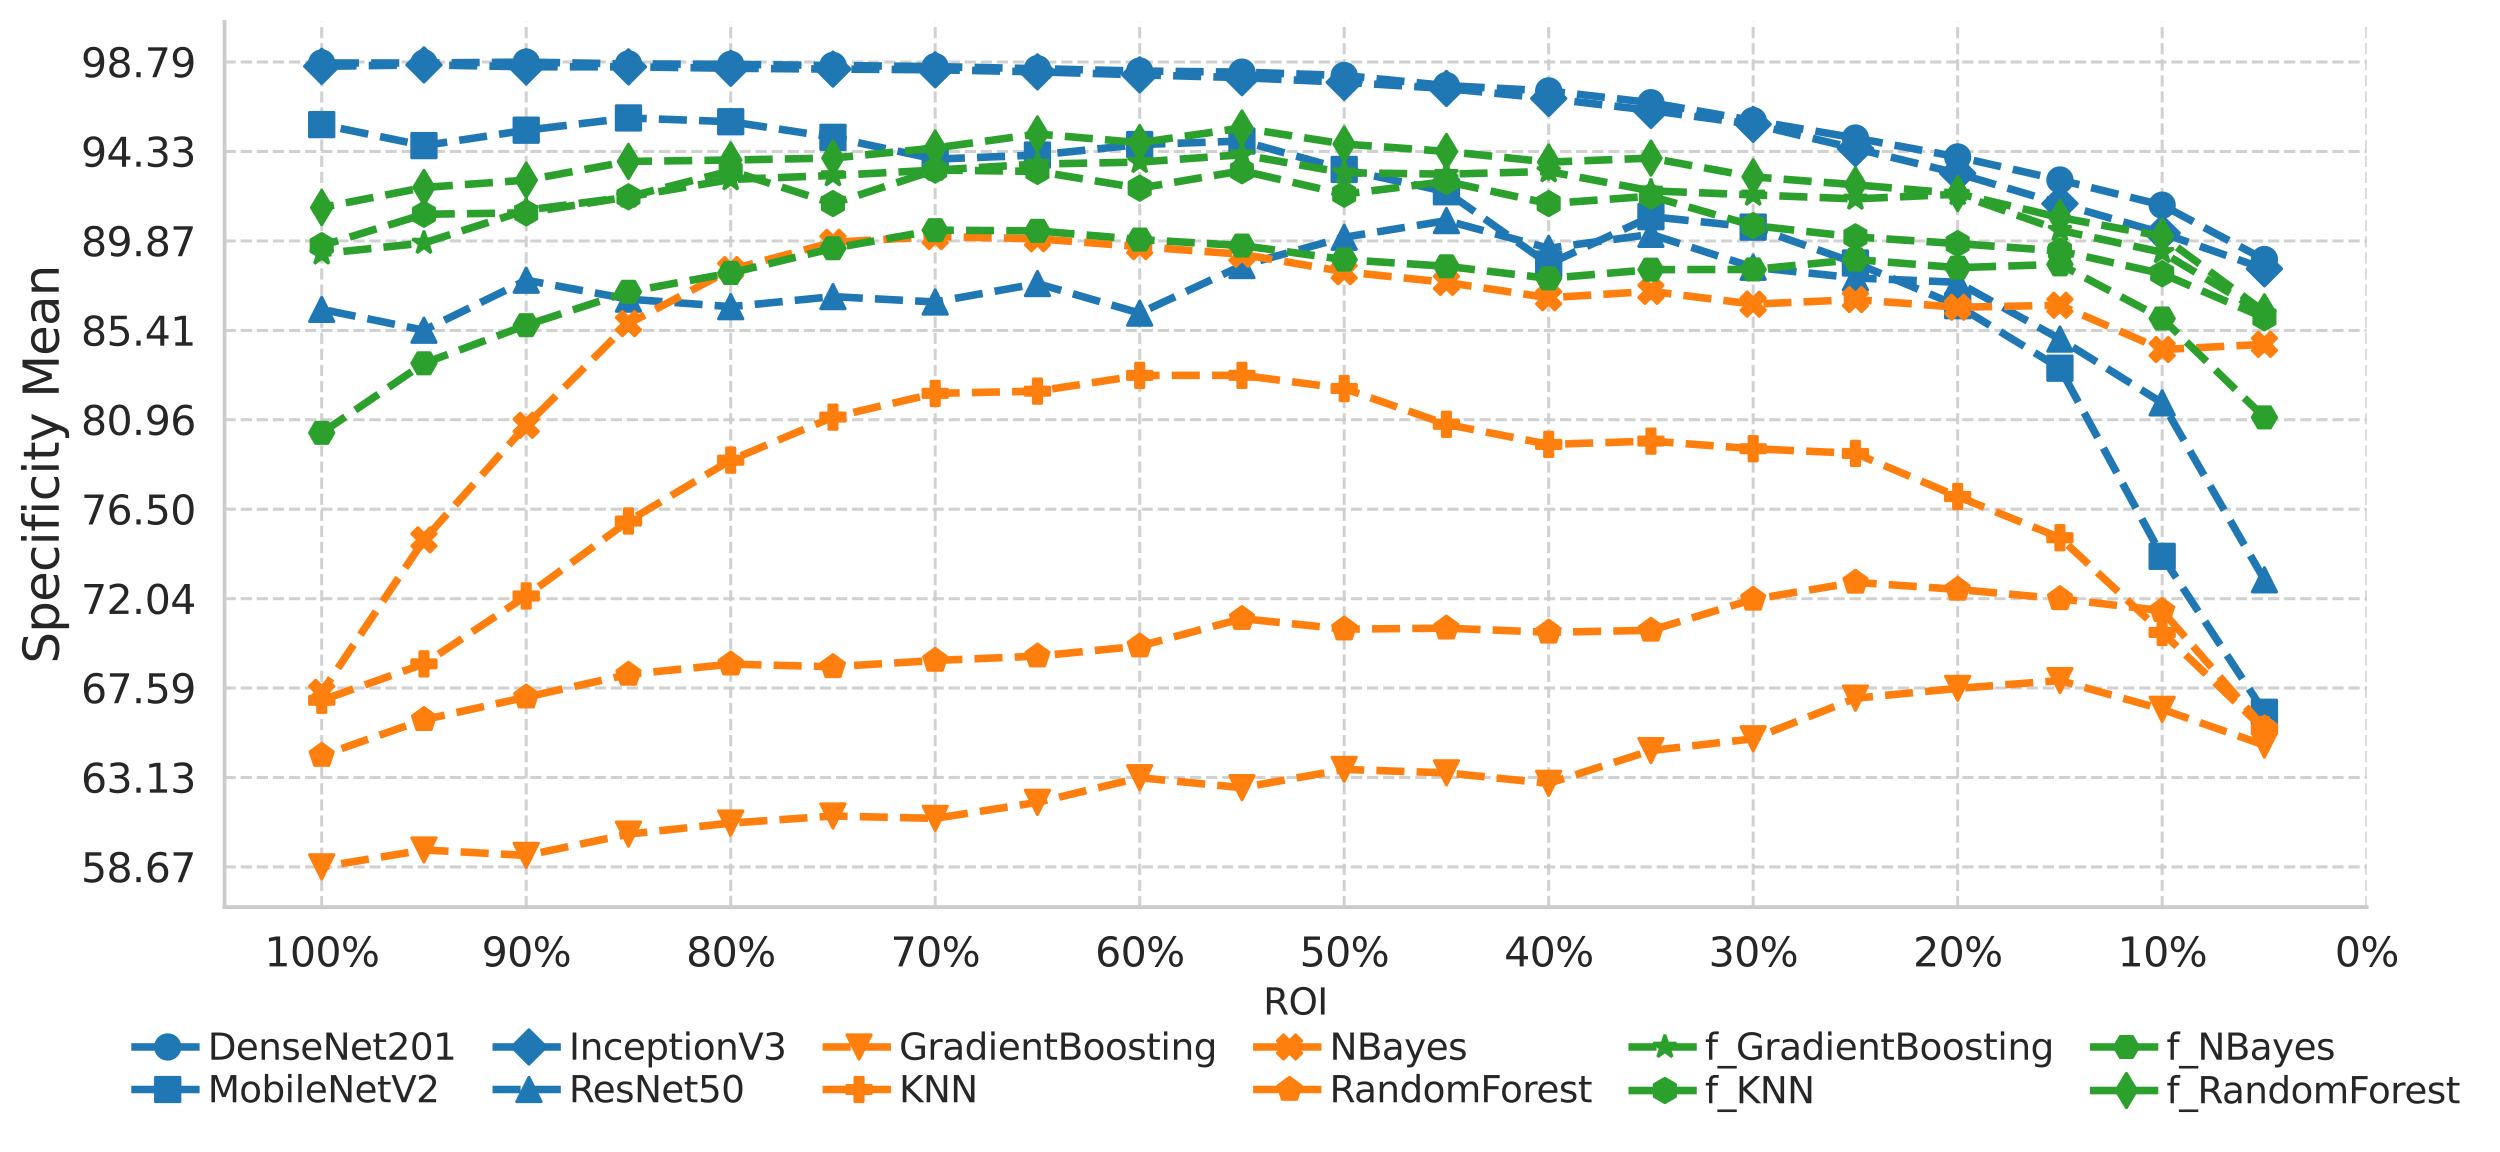 <?xml version="1.0" encoding="utf-8" standalone="no"?>
<!DOCTYPE svg PUBLIC "-//W3C//DTD SVG 1.1//EN"
  "http://www.w3.org/Graphics/SVG/1.1/DTD/svg11.dtd">
<svg xmlns:xlink="http://www.w3.org/1999/xlink" width="823.496pt" height="379.437pt" viewBox="0 0 823.496 379.437" xmlns="http://www.w3.org/2000/svg" version="1.1">
 <defs>
  <style type="text/css">*{stroke-linejoin: round; stroke-linecap: butt}</style>
 </defs>
 <g id="figure_1">
  <g id="patch_1">
   <path d="M 0 379.437 
L 823.496 379.437 
L 823.496 0 
L 0 0 
z
" style="fill: #ffffff"/>
  </g>
  <g id="axes_1">
   <g id="patch_2">
    <path d="M 73.974 298.8 
L 779.574 298.8 
L 779.574 7.2 
L 73.974 7.2 
z
" style="fill: #ffffff"/>
   </g>
   <g id="matplotlib.axis_1">
    <g id="xtick_1">
     <g id="line2d_1">
      <path d="M 779.574 298.8 
L 779.574 7.2 
" clip-path="url(#pb28edc0021)" style="fill: none; stroke-dasharray: 3.7,1.6; stroke-dashoffset: 0; stroke: #cccccc; stroke-opacity: 0.9"/>
     </g>
     <g id="text_1">
      <!-- 0% -->
      <g style="fill: #262626" transform="translate(769.104 318.33) scale(0.132 -0.132)">
       <defs>
        <path id="DejaVuSans-30" d="M 2034 4250 
Q 1547 4250 1301 3770 
Q 1056 3291 1056 2328 
Q 1056 1369 1301 889 
Q 1547 409 2034 409 
Q 2525 409 2770 889 
Q 3016 1369 3016 2328 
Q 3016 3291 2770 3770 
Q 2525 4250 2034 4250 
z
M 2034 4750 
Q 2819 4750 3233 4129 
Q 3647 3509 3647 2328 
Q 3647 1150 3233 529 
Q 2819 -91 2034 -91 
Q 1250 -91 836 529 
Q 422 1150 422 2328 
Q 422 3509 836 4129 
Q 1250 4750 2034 4750 
z
" transform="scale(0.016)"/>
        <path id="DejaVuSans-25" d="M 4653 2053 
Q 4381 2053 4226 1822 
Q 4072 1591 4072 1178 
Q 4072 772 4226 539 
Q 4381 306 4653 306 
Q 4919 306 5073 539 
Q 5228 772 5228 1178 
Q 5228 1588 5073 1820 
Q 4919 2053 4653 2053 
z
M 4653 2450 
Q 5147 2450 5437 2106 
Q 5728 1763 5728 1178 
Q 5728 594 5436 251 
Q 5144 -91 4653 -91 
Q 4153 -91 3862 251 
Q 3572 594 3572 1178 
Q 3572 1766 3864 2108 
Q 4156 2450 4653 2450 
z
M 1428 4353 
Q 1159 4353 1004 4120 
Q 850 3888 850 3481 
Q 850 3069 1003 2837 
Q 1156 2606 1428 2606 
Q 1700 2606 1854 2837 
Q 2009 3069 2009 3481 
Q 2009 3884 1853 4118 
Q 1697 4353 1428 4353 
z
M 4250 4750 
L 4750 4750 
L 1831 -91 
L 1331 -91 
L 4250 4750 
z
M 1428 4750 
Q 1922 4750 2215 4408 
Q 2509 4066 2509 3481 
Q 2509 2891 2217 2550 
Q 1925 2209 1428 2209 
Q 931 2209 642 2551 
Q 353 2894 353 3481 
Q 353 4063 643 4406 
Q 934 4750 1428 4750 
z
" transform="scale(0.016)"/>
       </defs>
       <use xlink:href="#DejaVuSans-30"/>
       <use xlink:href="#DejaVuSans-25" x="63.623"/>
      </g>
     </g>
    </g>
    <g id="xtick_2">
     <g id="line2d_2">
      <path d="M 712.214 298.8 
L 712.214 7.2 
" clip-path="url(#pb28edc0021)" style="fill: none; stroke-dasharray: 3.7,1.6; stroke-dashoffset: 0; stroke: #cccccc; stroke-opacity: 0.9"/>
     </g>
     <g id="text_2">
      <!-- 10% -->
      <g style="fill: #262626" transform="translate(697.544 318.33) scale(0.132 -0.132)">
       <defs>
        <path id="DejaVuSans-31" d="M 794 531 
L 1825 531 
L 1825 4091 
L 703 3866 
L 703 4441 
L 1819 4666 
L 2450 4666 
L 2450 531 
L 3481 531 
L 3481 0 
L 794 0 
L 794 531 
z
" transform="scale(0.016)"/>
       </defs>
       <use xlink:href="#DejaVuSans-31"/>
       <use xlink:href="#DejaVuSans-30" x="63.623"/>
       <use xlink:href="#DejaVuSans-25" x="127.246"/>
      </g>
     </g>
    </g>
    <g id="xtick_3">
     <g id="line2d_3">
      <path d="M 644.853 298.8 
L 644.853 7.2 
" clip-path="url(#pb28edc0021)" style="fill: none; stroke-dasharray: 3.7,1.6; stroke-dashoffset: 0; stroke: #cccccc; stroke-opacity: 0.9"/>
     </g>
     <g id="text_3">
      <!-- 20% -->
      <g style="fill: #262626" transform="translate(630.184 318.33) scale(0.132 -0.132)">
       <defs>
        <path id="DejaVuSans-32" d="M 1228 531 
L 3431 531 
L 3431 0 
L 469 0 
L 469 531 
Q 828 903 1448 1529 
Q 2069 2156 2228 2338 
Q 2531 2678 2651 2914 
Q 2772 3150 2772 3378 
Q 2772 3750 2511 3984 
Q 2250 4219 1831 4219 
Q 1534 4219 1204 4116 
Q 875 4013 500 3803 
L 500 4441 
Q 881 4594 1212 4672 
Q 1544 4750 1819 4750 
Q 2544 4750 2975 4387 
Q 3406 4025 3406 3419 
Q 3406 3131 3298 2873 
Q 3191 2616 2906 2266 
Q 2828 2175 2409 1742 
Q 1991 1309 1228 531 
z
" transform="scale(0.016)"/>
       </defs>
       <use xlink:href="#DejaVuSans-32"/>
       <use xlink:href="#DejaVuSans-30" x="63.623"/>
       <use xlink:href="#DejaVuSans-25" x="127.246"/>
      </g>
     </g>
    </g>
    <g id="xtick_4">
     <g id="line2d_4">
      <path d="M 577.493 298.8 
L 577.493 7.2 
" clip-path="url(#pb28edc0021)" style="fill: none; stroke-dasharray: 3.7,1.6; stroke-dashoffset: 0; stroke: #cccccc; stroke-opacity: 0.9"/>
     </g>
     <g id="text_4">
      <!-- 30% -->
      <g style="fill: #262626" transform="translate(562.823 318.33) scale(0.132 -0.132)">
       <defs>
        <path id="DejaVuSans-33" d="M 2597 2516 
Q 3050 2419 3304 2112 
Q 3559 1806 3559 1356 
Q 3559 666 3084 287 
Q 2609 -91 1734 -91 
Q 1441 -91 1130 -33 
Q 819 25 488 141 
L 488 750 
Q 750 597 1062 519 
Q 1375 441 1716 441 
Q 2309 441 2620 675 
Q 2931 909 2931 1356 
Q 2931 1769 2642 2001 
Q 2353 2234 1838 2234 
L 1294 2234 
L 1294 2753 
L 1863 2753 
Q 2328 2753 2575 2939 
Q 2822 3125 2822 3475 
Q 2822 3834 2567 4026 
Q 2313 4219 1838 4219 
Q 1578 4219 1281 4162 
Q 984 4106 628 3988 
L 628 4550 
Q 988 4650 1302 4700 
Q 1616 4750 1894 4750 
Q 2613 4750 3031 4423 
Q 3450 4097 3450 3541 
Q 3450 3153 3228 2886 
Q 3006 2619 2597 2516 
z
" transform="scale(0.016)"/>
       </defs>
       <use xlink:href="#DejaVuSans-33"/>
       <use xlink:href="#DejaVuSans-30" x="63.623"/>
       <use xlink:href="#DejaVuSans-25" x="127.246"/>
      </g>
     </g>
    </g>
    <g id="xtick_5">
     <g id="line2d_5">
      <path d="M 510.133 298.8 
L 510.133 7.2 
" clip-path="url(#pb28edc0021)" style="fill: none; stroke-dasharray: 3.7,1.6; stroke-dashoffset: 0; stroke: #cccccc; stroke-opacity: 0.9"/>
     </g>
     <g id="text_5">
      <!-- 40% -->
      <g style="fill: #262626" transform="translate(495.463 318.33) scale(0.132 -0.132)">
       <defs>
        <path id="DejaVuSans-34" d="M 2419 4116 
L 825 1625 
L 2419 1625 
L 2419 4116 
z
M 2253 4666 
L 3047 4666 
L 3047 1625 
L 3713 1625 
L 3713 1100 
L 3047 1100 
L 3047 0 
L 2419 0 
L 2419 1100 
L 313 1100 
L 313 1709 
L 2253 4666 
z
" transform="scale(0.016)"/>
       </defs>
       <use xlink:href="#DejaVuSans-34"/>
       <use xlink:href="#DejaVuSans-30" x="63.623"/>
       <use xlink:href="#DejaVuSans-25" x="127.246"/>
      </g>
     </g>
    </g>
    <g id="xtick_6">
     <g id="line2d_6">
      <path d="M 442.772 298.8 
L 442.772 7.2 
" clip-path="url(#pb28edc0021)" style="fill: none; stroke-dasharray: 3.7,1.6; stroke-dashoffset: 0; stroke: #cccccc; stroke-opacity: 0.9"/>
     </g>
     <g id="text_6">
      <!-- 50% -->
      <g style="fill: #262626" transform="translate(428.103 318.33) scale(0.132 -0.132)">
       <defs>
        <path id="DejaVuSans-35" d="M 691 4666 
L 3169 4666 
L 3169 4134 
L 1269 4134 
L 1269 2991 
Q 1406 3038 1543 3061 
Q 1681 3084 1819 3084 
Q 2600 3084 3056 2656 
Q 3513 2228 3513 1497 
Q 3513 744 3044 326 
Q 2575 -91 1722 -91 
Q 1428 -91 1123 -41 
Q 819 9 494 109 
L 494 744 
Q 775 591 1075 516 
Q 1375 441 1709 441 
Q 2250 441 2565 725 
Q 2881 1009 2881 1497 
Q 2881 1984 2565 2268 
Q 2250 2553 1709 2553 
Q 1456 2553 1204 2497 
Q 953 2441 691 2322 
L 691 4666 
z
" transform="scale(0.016)"/>
       </defs>
       <use xlink:href="#DejaVuSans-35"/>
       <use xlink:href="#DejaVuSans-30" x="63.623"/>
       <use xlink:href="#DejaVuSans-25" x="127.246"/>
      </g>
     </g>
    </g>
    <g id="xtick_7">
     <g id="line2d_7">
      <path d="M 375.412 298.8 
L 375.412 7.2 
" clip-path="url(#pb28edc0021)" style="fill: none; stroke-dasharray: 3.7,1.6; stroke-dashoffset: 0; stroke: #cccccc; stroke-opacity: 0.9"/>
     </g>
     <g id="text_7">
      <!-- 60% -->
      <g style="fill: #262626" transform="translate(360.742 318.33) scale(0.132 -0.132)">
       <defs>
        <path id="DejaVuSans-36" d="M 2113 2584 
Q 1688 2584 1439 2293 
Q 1191 2003 1191 1497 
Q 1191 994 1439 701 
Q 1688 409 2113 409 
Q 2538 409 2786 701 
Q 3034 994 3034 1497 
Q 3034 2003 2786 2293 
Q 2538 2584 2113 2584 
z
M 3366 4563 
L 3366 3988 
Q 3128 4100 2886 4159 
Q 2644 4219 2406 4219 
Q 1781 4219 1451 3797 
Q 1122 3375 1075 2522 
Q 1259 2794 1537 2939 
Q 1816 3084 2150 3084 
Q 2853 3084 3261 2657 
Q 3669 2231 3669 1497 
Q 3669 778 3244 343 
Q 2819 -91 2113 -91 
Q 1303 -91 875 529 
Q 447 1150 447 2328 
Q 447 3434 972 4092 
Q 1497 4750 2381 4750 
Q 2619 4750 2861 4703 
Q 3103 4656 3366 4563 
z
" transform="scale(0.016)"/>
       </defs>
       <use xlink:href="#DejaVuSans-36"/>
       <use xlink:href="#DejaVuSans-30" x="63.623"/>
       <use xlink:href="#DejaVuSans-25" x="127.246"/>
      </g>
     </g>
    </g>
    <g id="xtick_8">
     <g id="line2d_8">
      <path d="M 308.051 298.8 
L 308.051 7.2 
" clip-path="url(#pb28edc0021)" style="fill: none; stroke-dasharray: 3.7,1.6; stroke-dashoffset: 0; stroke: #cccccc; stroke-opacity: 0.9"/>
     </g>
     <g id="text_8">
      <!-- 70% -->
      <g style="fill: #262626" transform="translate(293.382 318.33) scale(0.132 -0.132)">
       <defs>
        <path id="DejaVuSans-37" d="M 525 4666 
L 3525 4666 
L 3525 4397 
L 1831 0 
L 1172 0 
L 2766 4134 
L 525 4134 
L 525 4666 
z
" transform="scale(0.016)"/>
       </defs>
       <use xlink:href="#DejaVuSans-37"/>
       <use xlink:href="#DejaVuSans-30" x="63.623"/>
       <use xlink:href="#DejaVuSans-25" x="127.246"/>
      </g>
     </g>
    </g>
    <g id="xtick_9">
     <g id="line2d_9">
      <path d="M 240.691 298.8 
L 240.691 7.2 
" clip-path="url(#pb28edc0021)" style="fill: none; stroke-dasharray: 3.7,1.6; stroke-dashoffset: 0; stroke: #cccccc; stroke-opacity: 0.9"/>
     </g>
     <g id="text_9">
      <!-- 80% -->
      <g style="fill: #262626" transform="translate(226.022 318.33) scale(0.132 -0.132)">
       <defs>
        <path id="DejaVuSans-38" d="M 2034 2216 
Q 1584 2216 1326 1975 
Q 1069 1734 1069 1313 
Q 1069 891 1326 650 
Q 1584 409 2034 409 
Q 2484 409 2743 651 
Q 3003 894 3003 1313 
Q 3003 1734 2745 1975 
Q 2488 2216 2034 2216 
z
M 1403 2484 
Q 997 2584 770 2862 
Q 544 3141 544 3541 
Q 544 4100 942 4425 
Q 1341 4750 2034 4750 
Q 2731 4750 3128 4425 
Q 3525 4100 3525 3541 
Q 3525 3141 3298 2862 
Q 3072 2584 2669 2484 
Q 3125 2378 3379 2068 
Q 3634 1759 3634 1313 
Q 3634 634 3220 271 
Q 2806 -91 2034 -91 
Q 1263 -91 848 271 
Q 434 634 434 1313 
Q 434 1759 690 2068 
Q 947 2378 1403 2484 
z
M 1172 3481 
Q 1172 3119 1398 2916 
Q 1625 2713 2034 2713 
Q 2441 2713 2670 2916 
Q 2900 3119 2900 3481 
Q 2900 3844 2670 4047 
Q 2441 4250 2034 4250 
Q 1625 4250 1398 4047 
Q 1172 3844 1172 3481 
z
" transform="scale(0.016)"/>
       </defs>
       <use xlink:href="#DejaVuSans-38"/>
       <use xlink:href="#DejaVuSans-30" x="63.623"/>
       <use xlink:href="#DejaVuSans-25" x="127.246"/>
      </g>
     </g>
    </g>
    <g id="xtick_10">
     <g id="line2d_10">
      <path d="M 173.331 298.8 
L 173.331 7.2 
" clip-path="url(#pb28edc0021)" style="fill: none; stroke-dasharray: 3.7,1.6; stroke-dashoffset: 0; stroke: #cccccc; stroke-opacity: 0.9"/>
     </g>
     <g id="text_10">
      <!-- 90% -->
      <g style="fill: #262626" transform="translate(158.661 318.33) scale(0.132 -0.132)">
       <defs>
        <path id="DejaVuSans-39" d="M 703 97 
L 703 672 
Q 941 559 1184 500 
Q 1428 441 1663 441 
Q 2288 441 2617 861 
Q 2947 1281 2994 2138 
Q 2813 1869 2534 1725 
Q 2256 1581 1919 1581 
Q 1219 1581 811 2004 
Q 403 2428 403 3163 
Q 403 3881 828 4315 
Q 1253 4750 1959 4750 
Q 2769 4750 3195 4129 
Q 3622 3509 3622 2328 
Q 3622 1225 3098 567 
Q 2575 -91 1691 -91 
Q 1453 -91 1209 -44 
Q 966 3 703 97 
z
M 1959 2075 
Q 2384 2075 2632 2365 
Q 2881 2656 2881 3163 
Q 2881 3666 2632 3958 
Q 2384 4250 1959 4250 
Q 1534 4250 1286 3958 
Q 1038 3666 1038 3163 
Q 1038 2656 1286 2365 
Q 1534 2075 1959 2075 
z
" transform="scale(0.016)"/>
       </defs>
       <use xlink:href="#DejaVuSans-39"/>
       <use xlink:href="#DejaVuSans-30" x="63.623"/>
       <use xlink:href="#DejaVuSans-25" x="127.246"/>
      </g>
     </g>
    </g>
    <g id="xtick_11">
     <g id="line2d_11">
      <path d="M 105.97 298.8 
L 105.97 7.2 
" clip-path="url(#pb28edc0021)" style="fill: none; stroke-dasharray: 3.7,1.6; stroke-dashoffset: 0; stroke: #cccccc; stroke-opacity: 0.9"/>
     </g>
     <g id="text_11">
      <!-- 100% -->
      <g style="fill: #262626" transform="translate(87.102 318.33) scale(0.132 -0.132)">
       <use xlink:href="#DejaVuSans-31"/>
       <use xlink:href="#DejaVuSans-30" x="63.623"/>
       <use xlink:href="#DejaVuSans-30" x="127.246"/>
       <use xlink:href="#DejaVuSans-25" x="190.869"/>
      </g>
     </g>
    </g>
    <g id="text_12">
     <!-- ROI -->
     <g style="fill: #262626" transform="translate(416.112 334.193) scale(0.12 -0.12)">
      <defs>
       <path id="DejaVuSans-52" d="M 2841 2188 
Q 3044 2119 3236 1894 
Q 3428 1669 3622 1275 
L 4263 0 
L 3584 0 
L 2988 1197 
Q 2756 1666 2539 1819 
Q 2322 1972 1947 1972 
L 1259 1972 
L 1259 0 
L 628 0 
L 628 4666 
L 2053 4666 
Q 2853 4666 3247 4331 
Q 3641 3997 3641 3322 
Q 3641 2881 3436 2590 
Q 3231 2300 2841 2188 
z
M 1259 4147 
L 1259 2491 
L 2053 2491 
Q 2509 2491 2742 2702 
Q 2975 2913 2975 3322 
Q 2975 3731 2742 3939 
Q 2509 4147 2053 4147 
L 1259 4147 
z
" transform="scale(0.016)"/>
       <path id="DejaVuSans-4f" d="M 2522 4238 
Q 1834 4238 1429 3725 
Q 1025 3213 1025 2328 
Q 1025 1447 1429 934 
Q 1834 422 2522 422 
Q 3209 422 3611 934 
Q 4013 1447 4013 2328 
Q 4013 3213 3611 3725 
Q 3209 4238 2522 4238 
z
M 2522 4750 
Q 3503 4750 4090 4092 
Q 4678 3434 4678 2328 
Q 4678 1225 4090 567 
Q 3503 -91 2522 -91 
Q 1538 -91 948 565 
Q 359 1222 359 2328 
Q 359 3434 948 4092 
Q 1538 4750 2522 4750 
z
" transform="scale(0.016)"/>
       <path id="DejaVuSans-49" d="M 628 4666 
L 1259 4666 
L 1259 0 
L 628 0 
L 628 4666 
z
" transform="scale(0.016)"/>
      </defs>
      <use xlink:href="#DejaVuSans-52"/>
      <use xlink:href="#DejaVuSans-4f" x="69.482"/>
      <use xlink:href="#DejaVuSans-49" x="148.193"/>
     </g>
    </g>
   </g>
   <g id="matplotlib.axis_2">
    <g id="ytick_1">
     <g id="line2d_12">
      <path d="M 73.974 285.571 
L 779.574 285.571 
" clip-path="url(#pb28edc0021)" style="fill: none; stroke-dasharray: 3.7,1.6; stroke-dashoffset: 0; stroke: #cccccc; stroke-opacity: 0.9"/>
     </g>
     <g id="text_13">
      <!-- 58.67 -->
      <g style="fill: #262626" transform="translate(26.685 290.586) scale(0.132 -0.132)">
       <defs>
        <path id="DejaVuSans-2e" d="M 684 794 
L 1344 794 
L 1344 0 
L 684 0 
L 684 794 
z
" transform="scale(0.016)"/>
       </defs>
       <use xlink:href="#DejaVuSans-35"/>
       <use xlink:href="#DejaVuSans-38" x="63.623"/>
       <use xlink:href="#DejaVuSans-2e" x="127.246"/>
       <use xlink:href="#DejaVuSans-36" x="159.033"/>
       <use xlink:href="#DejaVuSans-37" x="222.656"/>
      </g>
     </g>
    </g>
    <g id="ytick_2">
     <g id="line2d_13">
      <path d="M 73.974 256.096 
L 779.574 256.096 
" clip-path="url(#pb28edc0021)" style="fill: none; stroke-dasharray: 3.7,1.6; stroke-dashoffset: 0; stroke: #cccccc; stroke-opacity: 0.9"/>
     </g>
     <g id="text_14">
      <!-- 63.13 -->
      <g style="fill: #262626" transform="translate(26.685 261.111) scale(0.132 -0.132)">
       <use xlink:href="#DejaVuSans-36"/>
       <use xlink:href="#DejaVuSans-33" x="63.623"/>
       <use xlink:href="#DejaVuSans-2e" x="127.246"/>
       <use xlink:href="#DejaVuSans-31" x="159.033"/>
       <use xlink:href="#DejaVuSans-33" x="222.656"/>
      </g>
     </g>
    </g>
    <g id="ytick_3">
     <g id="line2d_14">
      <path d="M 73.974 226.62 
L 779.574 226.62 
" clip-path="url(#pb28edc0021)" style="fill: none; stroke-dasharray: 3.7,1.6; stroke-dashoffset: 0; stroke: #cccccc; stroke-opacity: 0.9"/>
     </g>
     <g id="text_15">
      <!-- 67.59 -->
      <g style="fill: #262626" transform="translate(26.685 231.635) scale(0.132 -0.132)">
       <use xlink:href="#DejaVuSans-36"/>
       <use xlink:href="#DejaVuSans-37" x="63.623"/>
       <use xlink:href="#DejaVuSans-2e" x="127.246"/>
       <use xlink:href="#DejaVuSans-35" x="159.033"/>
       <use xlink:href="#DejaVuSans-39" x="222.656"/>
      </g>
     </g>
    </g>
    <g id="ytick_4">
     <g id="line2d_15">
      <path d="M 73.974 197.21 
L 779.574 197.21 
" clip-path="url(#pb28edc0021)" style="fill: none; stroke-dasharray: 3.7,1.6; stroke-dashoffset: 0; stroke: #cccccc; stroke-opacity: 0.9"/>
     </g>
     <g id="text_16">
      <!-- 72.04 -->
      <g style="fill: #262626" transform="translate(26.685 202.225) scale(0.132 -0.132)">
       <use xlink:href="#DejaVuSans-37"/>
       <use xlink:href="#DejaVuSans-32" x="63.623"/>
       <use xlink:href="#DejaVuSans-2e" x="127.246"/>
       <use xlink:href="#DejaVuSans-30" x="159.033"/>
       <use xlink:href="#DejaVuSans-34" x="222.656"/>
      </g>
     </g>
    </g>
    <g id="ytick_5">
     <g id="line2d_16">
      <path d="M 73.974 167.734 
L 779.574 167.734 
" clip-path="url(#pb28edc0021)" style="fill: none; stroke-dasharray: 3.7,1.6; stroke-dashoffset: 0; stroke: #cccccc; stroke-opacity: 0.9"/>
     </g>
     <g id="text_17">
      <!-- 76.50 -->
      <g style="fill: #262626" transform="translate(26.685 172.749) scale(0.132 -0.132)">
       <use xlink:href="#DejaVuSans-37"/>
       <use xlink:href="#DejaVuSans-36" x="63.623"/>
       <use xlink:href="#DejaVuSans-2e" x="127.246"/>
       <use xlink:href="#DejaVuSans-35" x="159.033"/>
       <use xlink:href="#DejaVuSans-30" x="222.656"/>
      </g>
     </g>
    </g>
    <g id="ytick_6">
     <g id="line2d_17">
      <path d="M 73.974 138.259 
L 779.574 138.259 
" clip-path="url(#pb28edc0021)" style="fill: none; stroke-dasharray: 3.7,1.6; stroke-dashoffset: 0; stroke: #cccccc; stroke-opacity: 0.9"/>
     </g>
     <g id="text_18">
      <!-- 80.96 -->
      <g style="fill: #262626" transform="translate(26.685 143.274) scale(0.132 -0.132)">
       <use xlink:href="#DejaVuSans-38"/>
       <use xlink:href="#DejaVuSans-30" x="63.623"/>
       <use xlink:href="#DejaVuSans-2e" x="127.246"/>
       <use xlink:href="#DejaVuSans-39" x="159.033"/>
       <use xlink:href="#DejaVuSans-36" x="222.656"/>
      </g>
     </g>
    </g>
    <g id="ytick_7">
     <g id="line2d_18">
      <path d="M 73.974 108.849 
L 779.574 108.849 
" clip-path="url(#pb28edc0021)" style="fill: none; stroke-dasharray: 3.7,1.6; stroke-dashoffset: 0; stroke: #cccccc; stroke-opacity: 0.9"/>
     </g>
     <g id="text_19">
      <!-- 85.41 -->
      <g style="fill: #262626" transform="translate(26.685 113.864) scale(0.132 -0.132)">
       <use xlink:href="#DejaVuSans-38"/>
       <use xlink:href="#DejaVuSans-35" x="63.623"/>
       <use xlink:href="#DejaVuSans-2e" x="127.246"/>
       <use xlink:href="#DejaVuSans-34" x="159.033"/>
       <use xlink:href="#DejaVuSans-31" x="222.656"/>
      </g>
     </g>
    </g>
    <g id="ytick_8">
     <g id="line2d_19">
      <path d="M 73.974 79.373 
L 779.574 79.373 
" clip-path="url(#pb28edc0021)" style="fill: none; stroke-dasharray: 3.7,1.6; stroke-dashoffset: 0; stroke: #cccccc; stroke-opacity: 0.9"/>
     </g>
     <g id="text_20">
      <!-- 89.87 -->
      <g style="fill: #262626" transform="translate(26.685 84.388) scale(0.132 -0.132)">
       <use xlink:href="#DejaVuSans-38"/>
       <use xlink:href="#DejaVuSans-39" x="63.623"/>
       <use xlink:href="#DejaVuSans-2e" x="127.246"/>
       <use xlink:href="#DejaVuSans-38" x="159.033"/>
       <use xlink:href="#DejaVuSans-37" x="222.656"/>
      </g>
     </g>
    </g>
    <g id="ytick_9">
     <g id="line2d_20">
      <path d="M 73.974 49.897 
L 779.574 49.897 
" clip-path="url(#pb28edc0021)" style="fill: none; stroke-dasharray: 3.7,1.6; stroke-dashoffset: 0; stroke: #cccccc; stroke-opacity: 0.9"/>
     </g>
     <g id="text_21">
      <!-- 94.33 -->
      <g style="fill: #262626" transform="translate(26.685 54.912) scale(0.132 -0.132)">
       <use xlink:href="#DejaVuSans-39"/>
       <use xlink:href="#DejaVuSans-34" x="63.623"/>
       <use xlink:href="#DejaVuSans-2e" x="127.246"/>
       <use xlink:href="#DejaVuSans-33" x="159.033"/>
       <use xlink:href="#DejaVuSans-33" x="222.656"/>
      </g>
     </g>
    </g>
    <g id="ytick_10">
     <g id="line2d_21">
      <path d="M 73.974 20.422 
L 779.574 20.422 
" clip-path="url(#pb28edc0021)" style="fill: none; stroke-dasharray: 3.7,1.6; stroke-dashoffset: 0; stroke: #cccccc; stroke-opacity: 0.9"/>
     </g>
     <g id="text_22">
      <!-- 98.79 -->
      <g style="fill: #262626" transform="translate(26.685 25.437) scale(0.132 -0.132)">
       <use xlink:href="#DejaVuSans-39"/>
       <use xlink:href="#DejaVuSans-38" x="63.623"/>
       <use xlink:href="#DejaVuSans-2e" x="127.246"/>
       <use xlink:href="#DejaVuSans-37" x="159.033"/>
       <use xlink:href="#DejaVuSans-39" x="222.656"/>
      </g>
     </g>
    </g>
    <g id="text_23">
     <!-- Specificity Mean -->
     <g style="fill: #262626" transform="translate(19.358 218.572) rotate(-90) scale(0.16 -0.16)">
      <defs>
       <path id="DejaVuSans-53" d="M 3425 4513 
L 3425 3897 
Q 3066 4069 2747 4153 
Q 2428 4238 2131 4238 
Q 1616 4238 1336 4038 
Q 1056 3838 1056 3469 
Q 1056 3159 1242 3001 
Q 1428 2844 1947 2747 
L 2328 2669 
Q 3034 2534 3370 2195 
Q 3706 1856 3706 1288 
Q 3706 609 3251 259 
Q 2797 -91 1919 -91 
Q 1588 -91 1214 -16 
Q 841 59 441 206 
L 441 856 
Q 825 641 1194 531 
Q 1563 422 1919 422 
Q 2459 422 2753 634 
Q 3047 847 3047 1241 
Q 3047 1584 2836 1778 
Q 2625 1972 2144 2069 
L 1759 2144 
Q 1053 2284 737 2584 
Q 422 2884 422 3419 
Q 422 4038 858 4394 
Q 1294 4750 2059 4750 
Q 2388 4750 2728 4690 
Q 3069 4631 3425 4513 
z
" transform="scale(0.016)"/>
       <path id="DejaVuSans-70" d="M 1159 525 
L 1159 -1331 
L 581 -1331 
L 581 3500 
L 1159 3500 
L 1159 2969 
Q 1341 3281 1617 3432 
Q 1894 3584 2278 3584 
Q 2916 3584 3314 3078 
Q 3713 2572 3713 1747 
Q 3713 922 3314 415 
Q 2916 -91 2278 -91 
Q 1894 -91 1617 61 
Q 1341 213 1159 525 
z
M 3116 1747 
Q 3116 2381 2855 2742 
Q 2594 3103 2138 3103 
Q 1681 3103 1420 2742 
Q 1159 2381 1159 1747 
Q 1159 1113 1420 752 
Q 1681 391 2138 391 
Q 2594 391 2855 752 
Q 3116 1113 3116 1747 
z
" transform="scale(0.016)"/>
       <path id="DejaVuSans-65" d="M 3597 1894 
L 3597 1613 
L 953 1613 
Q 991 1019 1311 708 
Q 1631 397 2203 397 
Q 2534 397 2845 478 
Q 3156 559 3463 722 
L 3463 178 
Q 3153 47 2828 -22 
Q 2503 -91 2169 -91 
Q 1331 -91 842 396 
Q 353 884 353 1716 
Q 353 2575 817 3079 
Q 1281 3584 2069 3584 
Q 2775 3584 3186 3129 
Q 3597 2675 3597 1894 
z
M 3022 2063 
Q 3016 2534 2758 2815 
Q 2500 3097 2075 3097 
Q 1594 3097 1305 2825 
Q 1016 2553 972 2059 
L 3022 2063 
z
" transform="scale(0.016)"/>
       <path id="DejaVuSans-63" d="M 3122 3366 
L 3122 2828 
Q 2878 2963 2633 3030 
Q 2388 3097 2138 3097 
Q 1578 3097 1268 2742 
Q 959 2388 959 1747 
Q 959 1106 1268 751 
Q 1578 397 2138 397 
Q 2388 397 2633 464 
Q 2878 531 3122 666 
L 3122 134 
Q 2881 22 2623 -34 
Q 2366 -91 2075 -91 
Q 1284 -91 818 406 
Q 353 903 353 1747 
Q 353 2603 823 3093 
Q 1294 3584 2113 3584 
Q 2378 3584 2631 3529 
Q 2884 3475 3122 3366 
z
" transform="scale(0.016)"/>
       <path id="DejaVuSans-69" d="M 603 3500 
L 1178 3500 
L 1178 0 
L 603 0 
L 603 3500 
z
M 603 4863 
L 1178 4863 
L 1178 4134 
L 603 4134 
L 603 4863 
z
" transform="scale(0.016)"/>
       <path id="DejaVuSans-66" d="M 2375 4863 
L 2375 4384 
L 1825 4384 
Q 1516 4384 1395 4259 
Q 1275 4134 1275 3809 
L 1275 3500 
L 2222 3500 
L 2222 3053 
L 1275 3053 
L 1275 0 
L 697 0 
L 697 3053 
L 147 3053 
L 147 3500 
L 697 3500 
L 697 3744 
Q 697 4328 969 4595 
Q 1241 4863 1831 4863 
L 2375 4863 
z
" transform="scale(0.016)"/>
       <path id="DejaVuSans-74" d="M 1172 4494 
L 1172 3500 
L 2356 3500 
L 2356 3053 
L 1172 3053 
L 1172 1153 
Q 1172 725 1289 603 
Q 1406 481 1766 481 
L 2356 481 
L 2356 0 
L 1766 0 
Q 1100 0 847 248 
Q 594 497 594 1153 
L 594 3053 
L 172 3053 
L 172 3500 
L 594 3500 
L 594 4494 
L 1172 4494 
z
" transform="scale(0.016)"/>
       <path id="DejaVuSans-79" d="M 2059 -325 
Q 1816 -950 1584 -1140 
Q 1353 -1331 966 -1331 
L 506 -1331 
L 506 -850 
L 844 -850 
Q 1081 -850 1212 -737 
Q 1344 -625 1503 -206 
L 1606 56 
L 191 3500 
L 800 3500 
L 1894 763 
L 2988 3500 
L 3597 3500 
L 2059 -325 
z
" transform="scale(0.016)"/>
       <path id="DejaVuSans-20" transform="scale(0.016)"/>
       <path id="DejaVuSans-4d" d="M 628 4666 
L 1569 4666 
L 2759 1491 
L 3956 4666 
L 4897 4666 
L 4897 0 
L 4281 0 
L 4281 4097 
L 3078 897 
L 2444 897 
L 1241 4097 
L 1241 0 
L 628 0 
L 628 4666 
z
" transform="scale(0.016)"/>
       <path id="DejaVuSans-61" d="M 2194 1759 
Q 1497 1759 1228 1600 
Q 959 1441 959 1056 
Q 959 750 1161 570 
Q 1363 391 1709 391 
Q 2188 391 2477 730 
Q 2766 1069 2766 1631 
L 2766 1759 
L 2194 1759 
z
M 3341 1997 
L 3341 0 
L 2766 0 
L 2766 531 
Q 2569 213 2275 61 
Q 1981 -91 1556 -91 
Q 1019 -91 701 211 
Q 384 513 384 1019 
Q 384 1609 779 1909 
Q 1175 2209 1959 2209 
L 2766 2209 
L 2766 2266 
Q 2766 2663 2505 2880 
Q 2244 3097 1772 3097 
Q 1472 3097 1187 3025 
Q 903 2953 641 2809 
L 641 3341 
Q 956 3463 1253 3523 
Q 1550 3584 1831 3584 
Q 2591 3584 2966 3190 
Q 3341 2797 3341 1997 
z
" transform="scale(0.016)"/>
       <path id="DejaVuSans-6e" d="M 3513 2113 
L 3513 0 
L 2938 0 
L 2938 2094 
Q 2938 2591 2744 2837 
Q 2550 3084 2163 3084 
Q 1697 3084 1428 2787 
Q 1159 2491 1159 1978 
L 1159 0 
L 581 0 
L 581 3500 
L 1159 3500 
L 1159 2956 
Q 1366 3272 1645 3428 
Q 1925 3584 2291 3584 
Q 2894 3584 3203 3211 
Q 3513 2838 3513 2113 
z
" transform="scale(0.016)"/>
      </defs>
      <use xlink:href="#DejaVuSans-53"/>
      <use xlink:href="#DejaVuSans-70" x="63.477"/>
      <use xlink:href="#DejaVuSans-65" x="126.953"/>
      <use xlink:href="#DejaVuSans-63" x="188.477"/>
      <use xlink:href="#DejaVuSans-69" x="243.457"/>
      <use xlink:href="#DejaVuSans-66" x="271.24"/>
      <use xlink:href="#DejaVuSans-69" x="306.445"/>
      <use xlink:href="#DejaVuSans-63" x="334.229"/>
      <use xlink:href="#DejaVuSans-69" x="389.209"/>
      <use xlink:href="#DejaVuSans-74" x="416.992"/>
      <use xlink:href="#DejaVuSans-79" x="456.201"/>
      <use xlink:href="#DejaVuSans-20" x="515.381"/>
      <use xlink:href="#DejaVuSans-4d" x="547.168"/>
      <use xlink:href="#DejaVuSans-65" x="633.447"/>
      <use xlink:href="#DejaVuSans-61" x="694.971"/>
      <use xlink:href="#DejaVuSans-6e" x="756.25"/>
     </g>
    </g>
   </g>
   <g id="line2d_22">
    <path d="M 745.894 85.485 
L 712.214 67.572 
L 678.534 59.277 
L 644.853 51.691 
L 611.173 45.455 
L 577.493 39.727 
L 543.813 33.817 
L 510.133 29.938 
L 476.452 28.198 
L 442.772 24.86 
L 409.092 23.759 
L 375.412 23.396 
L 341.732 22.624 
L 308.051 21.94 
L 274.371 21.565 
L 240.691 21.19 
L 207.011 21.049 
L 173.331 20.455 
L 139.65 20.741 
L 105.97 20.74 
" clip-path="url(#pb28edc0021)" style="fill: none; stroke-dasharray: 9.25,4; stroke-dashoffset: 0; stroke: #1f77b4; stroke-width: 2.5"/>
    <defs>
     <path id="mea55f55cc0" d="M 0 4 
C 1.061 4 2.078 3.579 2.828 2.828 
C 3.579 2.078 4 1.061 4 0 
C 4 -1.061 3.579 -2.078 2.828 -2.828 
C 2.078 -3.579 1.061 -4 0 -4 
C -1.061 -4 -2.078 -3.579 -2.828 -2.828 
C -3.579 -2.078 -4 -1.061 -4 0 
C -4 1.061 -3.579 2.078 -2.828 2.828 
C -2.078 3.579 -1.061 4 0 4 
z
" style="stroke: #1f77b4"/>
    </defs>
    <g clip-path="url(#pb28edc0021)">
     <use xlink:href="#mea55f55cc0" x="745.894" y="85.485" style="fill: #1f77b4; stroke: #1f77b4"/>
     <use xlink:href="#mea55f55cc0" x="712.214" y="67.572" style="fill: #1f77b4; stroke: #1f77b4"/>
     <use xlink:href="#mea55f55cc0" x="678.534" y="59.277" style="fill: #1f77b4; stroke: #1f77b4"/>
     <use xlink:href="#mea55f55cc0" x="644.853" y="51.691" style="fill: #1f77b4; stroke: #1f77b4"/>
     <use xlink:href="#mea55f55cc0" x="611.173" y="45.455" style="fill: #1f77b4; stroke: #1f77b4"/>
     <use xlink:href="#mea55f55cc0" x="577.493" y="39.727" style="fill: #1f77b4; stroke: #1f77b4"/>
     <use xlink:href="#mea55f55cc0" x="543.813" y="33.817" style="fill: #1f77b4; stroke: #1f77b4"/>
     <use xlink:href="#mea55f55cc0" x="510.133" y="29.938" style="fill: #1f77b4; stroke: #1f77b4"/>
     <use xlink:href="#mea55f55cc0" x="476.452" y="28.198" style="fill: #1f77b4; stroke: #1f77b4"/>
     <use xlink:href="#mea55f55cc0" x="442.772" y="24.86" style="fill: #1f77b4; stroke: #1f77b4"/>
     <use xlink:href="#mea55f55cc0" x="409.092" y="23.759" style="fill: #1f77b4; stroke: #1f77b4"/>
     <use xlink:href="#mea55f55cc0" x="375.412" y="23.396" style="fill: #1f77b4; stroke: #1f77b4"/>
     <use xlink:href="#mea55f55cc0" x="341.732" y="22.624" style="fill: #1f77b4; stroke: #1f77b4"/>
     <use xlink:href="#mea55f55cc0" x="308.051" y="21.94" style="fill: #1f77b4; stroke: #1f77b4"/>
     <use xlink:href="#mea55f55cc0" x="274.371" y="21.565" style="fill: #1f77b4; stroke: #1f77b4"/>
     <use xlink:href="#mea55f55cc0" x="240.691" y="21.19" style="fill: #1f77b4; stroke: #1f77b4"/>
     <use xlink:href="#mea55f55cc0" x="207.011" y="21.049" style="fill: #1f77b4; stroke: #1f77b4"/>
     <use xlink:href="#mea55f55cc0" x="173.331" y="20.455" style="fill: #1f77b4; stroke: #1f77b4"/>
     <use xlink:href="#mea55f55cc0" x="139.65" y="20.741" style="fill: #1f77b4; stroke: #1f77b4"/>
     <use xlink:href="#mea55f55cc0" x="105.97" y="20.74" style="fill: #1f77b4; stroke: #1f77b4"/>
    </g>
   </g>
   <g id="line2d_23">
    <path d="M 745.894 234.615 
L 712.214 183.244 
L 678.534 121.277 
L 644.853 100.689 
L 611.173 86.632 
L 577.493 74.821 
L 543.813 71.364 
L 510.133 86.988 
L 476.452 63.167 
L 442.772 55.813 
L 409.092 46.457 
L 375.412 47.618 
L 341.732 51.083 
L 308.051 52.419 
L 274.371 45.23 
L 240.691 40.09 
L 207.011 38.854 
L 173.331 42.89 
L 139.65 47.961 
L 105.97 41.046 
" clip-path="url(#pb28edc0021)" style="fill: none; stroke-dasharray: 9.25,4; stroke-dashoffset: 0; stroke: #1f77b4; stroke-width: 2.5"/>
    <defs>
     <path id="m91c282fab4" d="M -4 4 
L 4 4 
L 4 -4 
L -4 -4 
z
" style="stroke: #1f77b4; stroke-linejoin: miter"/>
    </defs>
    <g clip-path="url(#pb28edc0021)">
     <use xlink:href="#m91c282fab4" x="745.894" y="234.615" style="fill: #1f77b4; stroke: #1f77b4; stroke-linejoin: miter"/>
     <use xlink:href="#m91c282fab4" x="712.214" y="183.244" style="fill: #1f77b4; stroke: #1f77b4; stroke-linejoin: miter"/>
     <use xlink:href="#m91c282fab4" x="678.534" y="121.277" style="fill: #1f77b4; stroke: #1f77b4; stroke-linejoin: miter"/>
     <use xlink:href="#m91c282fab4" x="644.853" y="100.689" style="fill: #1f77b4; stroke: #1f77b4; stroke-linejoin: miter"/>
     <use xlink:href="#m91c282fab4" x="611.173" y="86.632" style="fill: #1f77b4; stroke: #1f77b4; stroke-linejoin: miter"/>
     <use xlink:href="#m91c282fab4" x="577.493" y="74.821" style="fill: #1f77b4; stroke: #1f77b4; stroke-linejoin: miter"/>
     <use xlink:href="#m91c282fab4" x="543.813" y="71.364" style="fill: #1f77b4; stroke: #1f77b4; stroke-linejoin: miter"/>
     <use xlink:href="#m91c282fab4" x="510.133" y="86.988" style="fill: #1f77b4; stroke: #1f77b4; stroke-linejoin: miter"/>
     <use xlink:href="#m91c282fab4" x="476.452" y="63.167" style="fill: #1f77b4; stroke: #1f77b4; stroke-linejoin: miter"/>
     <use xlink:href="#m91c282fab4" x="442.772" y="55.813" style="fill: #1f77b4; stroke: #1f77b4; stroke-linejoin: miter"/>
     <use xlink:href="#m91c282fab4" x="409.092" y="46.457" style="fill: #1f77b4; stroke: #1f77b4; stroke-linejoin: miter"/>
     <use xlink:href="#m91c282fab4" x="375.412" y="47.618" style="fill: #1f77b4; stroke: #1f77b4; stroke-linejoin: miter"/>
     <use xlink:href="#m91c282fab4" x="341.732" y="51.083" style="fill: #1f77b4; stroke: #1f77b4; stroke-linejoin: miter"/>
     <use xlink:href="#m91c282fab4" x="308.051" y="52.419" style="fill: #1f77b4; stroke: #1f77b4; stroke-linejoin: miter"/>
     <use xlink:href="#m91c282fab4" x="274.371" y="45.23" style="fill: #1f77b4; stroke: #1f77b4; stroke-linejoin: miter"/>
     <use xlink:href="#m91c282fab4" x="240.691" y="40.09" style="fill: #1f77b4; stroke: #1f77b4; stroke-linejoin: miter"/>
     <use xlink:href="#m91c282fab4" x="207.011" y="38.854" style="fill: #1f77b4; stroke: #1f77b4; stroke-linejoin: miter"/>
     <use xlink:href="#m91c282fab4" x="173.331" y="42.89" style="fill: #1f77b4; stroke: #1f77b4; stroke-linejoin: miter"/>
     <use xlink:href="#m91c282fab4" x="139.65" y="47.961" style="fill: #1f77b4; stroke: #1f77b4; stroke-linejoin: miter"/>
     <use xlink:href="#m91c282fab4" x="105.97" y="41.046" style="fill: #1f77b4; stroke: #1f77b4; stroke-linejoin: miter"/>
    </g>
   </g>
   <g id="line2d_24">
    <path d="M 745.894 88.539 
L 712.214 76.78 
L 678.534 67.093 
L 644.853 57.11 
L 611.173 48.932 
L 577.493 40.954 
L 543.813 36.383 
L 510.133 32.439 
L 476.452 29.151 
L 442.772 27.105 
L 409.092 25.571 
L 375.412 24.649 
L 341.732 23.667 
L 308.051 22.981 
L 274.371 22.765 
L 240.691 22.49 
L 207.011 22.008 
L 173.331 21.999 
L 139.65 21.369 
L 105.97 21.845 
" clip-path="url(#pb28edc0021)" style="fill: none; stroke-dasharray: 9.25,4; stroke-dashoffset: 0; stroke: #1f77b4; stroke-width: 2.5"/>
    <defs>
     <path id="m723b109d7d" d="M -0 5.657 
L 5.657 0 
L 0 -5.657 
L -5.657 -0 
z
" style="stroke: #1f77b4; stroke-linejoin: miter"/>
    </defs>
    <g clip-path="url(#pb28edc0021)">
     <use xlink:href="#m723b109d7d" x="745.894" y="88.539" style="fill: #1f77b4; stroke: #1f77b4; stroke-linejoin: miter"/>
     <use xlink:href="#m723b109d7d" x="712.214" y="76.78" style="fill: #1f77b4; stroke: #1f77b4; stroke-linejoin: miter"/>
     <use xlink:href="#m723b109d7d" x="678.534" y="67.093" style="fill: #1f77b4; stroke: #1f77b4; stroke-linejoin: miter"/>
     <use xlink:href="#m723b109d7d" x="644.853" y="57.11" style="fill: #1f77b4; stroke: #1f77b4; stroke-linejoin: miter"/>
     <use xlink:href="#m723b109d7d" x="611.173" y="48.932" style="fill: #1f77b4; stroke: #1f77b4; stroke-linejoin: miter"/>
     <use xlink:href="#m723b109d7d" x="577.493" y="40.954" style="fill: #1f77b4; stroke: #1f77b4; stroke-linejoin: miter"/>
     <use xlink:href="#m723b109d7d" x="543.813" y="36.383" style="fill: #1f77b4; stroke: #1f77b4; stroke-linejoin: miter"/>
     <use xlink:href="#m723b109d7d" x="510.133" y="32.439" style="fill: #1f77b4; stroke: #1f77b4; stroke-linejoin: miter"/>
     <use xlink:href="#m723b109d7d" x="476.452" y="29.151" style="fill: #1f77b4; stroke: #1f77b4; stroke-linejoin: miter"/>
     <use xlink:href="#m723b109d7d" x="442.772" y="27.105" style="fill: #1f77b4; stroke: #1f77b4; stroke-linejoin: miter"/>
     <use xlink:href="#m723b109d7d" x="409.092" y="25.571" style="fill: #1f77b4; stroke: #1f77b4; stroke-linejoin: miter"/>
     <use xlink:href="#m723b109d7d" x="375.412" y="24.649" style="fill: #1f77b4; stroke: #1f77b4; stroke-linejoin: miter"/>
     <use xlink:href="#m723b109d7d" x="341.732" y="23.667" style="fill: #1f77b4; stroke: #1f77b4; stroke-linejoin: miter"/>
     <use xlink:href="#m723b109d7d" x="308.051" y="22.981" style="fill: #1f77b4; stroke: #1f77b4; stroke-linejoin: miter"/>
     <use xlink:href="#m723b109d7d" x="274.371" y="22.765" style="fill: #1f77b4; stroke: #1f77b4; stroke-linejoin: miter"/>
     <use xlink:href="#m723b109d7d" x="240.691" y="22.49" style="fill: #1f77b4; stroke: #1f77b4; stroke-linejoin: miter"/>
     <use xlink:href="#m723b109d7d" x="207.011" y="22.008" style="fill: #1f77b4; stroke: #1f77b4; stroke-linejoin: miter"/>
     <use xlink:href="#m723b109d7d" x="173.331" y="21.999" style="fill: #1f77b4; stroke: #1f77b4; stroke-linejoin: miter"/>
     <use xlink:href="#m723b109d7d" x="139.65" y="21.369" style="fill: #1f77b4; stroke: #1f77b4; stroke-linejoin: miter"/>
     <use xlink:href="#m723b109d7d" x="105.97" y="21.845" style="fill: #1f77b4; stroke: #1f77b4; stroke-linejoin: miter"/>
    </g>
   </g>
   <g id="line2d_25">
    <path d="M 745.894 190.975 
L 712.214 132.695 
L 678.534 111.682 
L 644.853 92.997 
L 611.173 91.551 
L 577.493 88.031 
L 543.813 77.185 
L 510.133 81.796 
L 476.452 72.668 
L 442.772 78.163 
L 409.092 87.474 
L 375.412 103.149 
L 341.732 93.407 
L 308.051 99.472 
L 274.371 97.704 
L 240.691 101.024 
L 207.011 98.525 
L 173.331 92.297 
L 139.65 108.777 
L 105.97 101.902 
" clip-path="url(#pb28edc0021)" style="fill: none; stroke-dasharray: 9.25,4; stroke-dashoffset: 0; stroke: #1f77b4; stroke-width: 2.5"/>
    <defs>
     <path id="mbed47c2eb0" d="M 0 -4 
L -4 4 
L 4 4 
z
" style="stroke: #1f77b4; stroke-linejoin: miter"/>
    </defs>
    <g clip-path="url(#pb28edc0021)">
     <use xlink:href="#mbed47c2eb0" x="745.894" y="190.975" style="fill: #1f77b4; stroke: #1f77b4; stroke-linejoin: miter"/>
     <use xlink:href="#mbed47c2eb0" x="712.214" y="132.695" style="fill: #1f77b4; stroke: #1f77b4; stroke-linejoin: miter"/>
     <use xlink:href="#mbed47c2eb0" x="678.534" y="111.682" style="fill: #1f77b4; stroke: #1f77b4; stroke-linejoin: miter"/>
     <use xlink:href="#mbed47c2eb0" x="644.853" y="92.997" style="fill: #1f77b4; stroke: #1f77b4; stroke-linejoin: miter"/>
     <use xlink:href="#mbed47c2eb0" x="611.173" y="91.551" style="fill: #1f77b4; stroke: #1f77b4; stroke-linejoin: miter"/>
     <use xlink:href="#mbed47c2eb0" x="577.493" y="88.031" style="fill: #1f77b4; stroke: #1f77b4; stroke-linejoin: miter"/>
     <use xlink:href="#mbed47c2eb0" x="543.813" y="77.185" style="fill: #1f77b4; stroke: #1f77b4; stroke-linejoin: miter"/>
     <use xlink:href="#mbed47c2eb0" x="510.133" y="81.796" style="fill: #1f77b4; stroke: #1f77b4; stroke-linejoin: miter"/>
     <use xlink:href="#mbed47c2eb0" x="476.452" y="72.668" style="fill: #1f77b4; stroke: #1f77b4; stroke-linejoin: miter"/>
     <use xlink:href="#mbed47c2eb0" x="442.772" y="78.163" style="fill: #1f77b4; stroke: #1f77b4; stroke-linejoin: miter"/>
     <use xlink:href="#mbed47c2eb0" x="409.092" y="87.474" style="fill: #1f77b4; stroke: #1f77b4; stroke-linejoin: miter"/>
     <use xlink:href="#mbed47c2eb0" x="375.412" y="103.149" style="fill: #1f77b4; stroke: #1f77b4; stroke-linejoin: miter"/>
     <use xlink:href="#mbed47c2eb0" x="341.732" y="93.407" style="fill: #1f77b4; stroke: #1f77b4; stroke-linejoin: miter"/>
     <use xlink:href="#mbed47c2eb0" x="308.051" y="99.472" style="fill: #1f77b4; stroke: #1f77b4; stroke-linejoin: miter"/>
     <use xlink:href="#mbed47c2eb0" x="274.371" y="97.704" style="fill: #1f77b4; stroke: #1f77b4; stroke-linejoin: miter"/>
     <use xlink:href="#mbed47c2eb0" x="240.691" y="101.024" style="fill: #1f77b4; stroke: #1f77b4; stroke-linejoin: miter"/>
     <use xlink:href="#mbed47c2eb0" x="207.011" y="98.525" style="fill: #1f77b4; stroke: #1f77b4; stroke-linejoin: miter"/>
     <use xlink:href="#mbed47c2eb0" x="173.331" y="92.297" style="fill: #1f77b4; stroke: #1f77b4; stroke-linejoin: miter"/>
     <use xlink:href="#mbed47c2eb0" x="139.65" y="108.777" style="fill: #1f77b4; stroke: #1f77b4; stroke-linejoin: miter"/>
     <use xlink:href="#mbed47c2eb0" x="105.97" y="101.902" style="fill: #1f77b4; stroke: #1f77b4; stroke-linejoin: miter"/>
    </g>
   </g>
   <g id="line2d_26">
    <path d="M 745.894 245.454 
L 712.214 233.649 
L 678.534 224.177 
L 644.853 226.749 
L 611.173 229.996 
L 577.493 243.359 
L 543.813 247.24 
L 510.133 258.035 
L 476.452 254.574 
L 442.772 253.451 
L 409.092 259.463 
L 375.412 256.175 
L 341.732 264.296 
L 308.051 269.571 
L 274.371 268.794 
L 240.691 271.124 
L 207.011 274.759 
L 173.331 281.775 
L 139.65 279.98 
L 105.97 285.545 
" clip-path="url(#pb28edc0021)" style="fill: none; stroke-dasharray: 9.25,4; stroke-dashoffset: 0; stroke: #ff7f0e; stroke-width: 2.5"/>
    <defs>
     <path id="m86604de30b" d="M -0 4 
L 4 -4 
L -4 -4 
z
" style="stroke: #ff7f0e; stroke-linejoin: miter"/>
    </defs>
    <g clip-path="url(#pb28edc0021)">
     <use xlink:href="#m86604de30b" x="745.894" y="245.454" style="fill: #ff7f0e; stroke: #ff7f0e; stroke-linejoin: miter"/>
     <use xlink:href="#m86604de30b" x="712.214" y="233.649" style="fill: #ff7f0e; stroke: #ff7f0e; stroke-linejoin: miter"/>
     <use xlink:href="#m86604de30b" x="678.534" y="224.177" style="fill: #ff7f0e; stroke: #ff7f0e; stroke-linejoin: miter"/>
     <use xlink:href="#m86604de30b" x="644.853" y="226.749" style="fill: #ff7f0e; stroke: #ff7f0e; stroke-linejoin: miter"/>
     <use xlink:href="#m86604de30b" x="611.173" y="229.996" style="fill: #ff7f0e; stroke: #ff7f0e; stroke-linejoin: miter"/>
     <use xlink:href="#m86604de30b" x="577.493" y="243.359" style="fill: #ff7f0e; stroke: #ff7f0e; stroke-linejoin: miter"/>
     <use xlink:href="#m86604de30b" x="543.813" y="247.24" style="fill: #ff7f0e; stroke: #ff7f0e; stroke-linejoin: miter"/>
     <use xlink:href="#m86604de30b" x="510.133" y="258.035" style="fill: #ff7f0e; stroke: #ff7f0e; stroke-linejoin: miter"/>
     <use xlink:href="#m86604de30b" x="476.452" y="254.574" style="fill: #ff7f0e; stroke: #ff7f0e; stroke-linejoin: miter"/>
     <use xlink:href="#m86604de30b" x="442.772" y="253.451" style="fill: #ff7f0e; stroke: #ff7f0e; stroke-linejoin: miter"/>
     <use xlink:href="#m86604de30b" x="409.092" y="259.463" style="fill: #ff7f0e; stroke: #ff7f0e; stroke-linejoin: miter"/>
     <use xlink:href="#m86604de30b" x="375.412" y="256.175" style="fill: #ff7f0e; stroke: #ff7f0e; stroke-linejoin: miter"/>
     <use xlink:href="#m86604de30b" x="341.732" y="264.296" style="fill: #ff7f0e; stroke: #ff7f0e; stroke-linejoin: miter"/>
     <use xlink:href="#m86604de30b" x="308.051" y="269.571" style="fill: #ff7f0e; stroke: #ff7f0e; stroke-linejoin: miter"/>
     <use xlink:href="#m86604de30b" x="274.371" y="268.794" style="fill: #ff7f0e; stroke: #ff7f0e; stroke-linejoin: miter"/>
     <use xlink:href="#m86604de30b" x="240.691" y="271.124" style="fill: #ff7f0e; stroke: #ff7f0e; stroke-linejoin: miter"/>
     <use xlink:href="#m86604de30b" x="207.011" y="274.759" style="fill: #ff7f0e; stroke: #ff7f0e; stroke-linejoin: miter"/>
     <use xlink:href="#m86604de30b" x="173.331" y="281.775" style="fill: #ff7f0e; stroke: #ff7f0e; stroke-linejoin: miter"/>
     <use xlink:href="#m86604de30b" x="139.65" y="279.98" style="fill: #ff7f0e; stroke: #ff7f0e; stroke-linejoin: miter"/>
     <use xlink:href="#m86604de30b" x="105.97" y="285.545" style="fill: #ff7f0e; stroke: #ff7f0e; stroke-linejoin: miter"/>
    </g>
   </g>
   <g id="line2d_27">
    <path d="M 745.894 240.322 
L 712.214 208.333 
L 678.534 177.123 
L 644.853 163.551 
L 611.173 149.351 
L 577.493 147.806 
L 543.813 145.302 
L 510.133 146.386 
L 476.452 139.77 
L 442.772 127.976 
L 409.092 123.632 
L 375.412 123.654 
L 341.732 128.842 
L 308.051 129.581 
L 274.371 137.395 
L 240.691 151.575 
L 207.011 171.624 
L 173.331 196.3 
L 139.65 218.678 
L 105.97 230.667 
" clip-path="url(#pb28edc0021)" style="fill: none; stroke-dasharray: 9.25,4; stroke-dashoffset: 0; stroke: #ff7f0e; stroke-width: 2.5"/>
    <defs>
     <path id="m8467366ec0" d="M -1.333 4 
L 1.333 4 
L 1.333 1.333 
L 4 1.333 
L 4 -1.333 
L 1.333 -1.333 
L 1.333 -4 
L -1.333 -4 
L -1.333 -1.333 
L -4 -1.333 
L -4 1.333 
L -1.333 1.333 
z
" style="stroke: #ff7f0e; stroke-linejoin: miter"/>
    </defs>
    <g clip-path="url(#pb28edc0021)">
     <use xlink:href="#m8467366ec0" x="745.894" y="240.322" style="fill: #ff7f0e; stroke: #ff7f0e; stroke-linejoin: miter"/>
     <use xlink:href="#m8467366ec0" x="712.214" y="208.333" style="fill: #ff7f0e; stroke: #ff7f0e; stroke-linejoin: miter"/>
     <use xlink:href="#m8467366ec0" x="678.534" y="177.123" style="fill: #ff7f0e; stroke: #ff7f0e; stroke-linejoin: miter"/>
     <use xlink:href="#m8467366ec0" x="644.853" y="163.551" style="fill: #ff7f0e; stroke: #ff7f0e; stroke-linejoin: miter"/>
     <use xlink:href="#m8467366ec0" x="611.173" y="149.351" style="fill: #ff7f0e; stroke: #ff7f0e; stroke-linejoin: miter"/>
     <use xlink:href="#m8467366ec0" x="577.493" y="147.806" style="fill: #ff7f0e; stroke: #ff7f0e; stroke-linejoin: miter"/>
     <use xlink:href="#m8467366ec0" x="543.813" y="145.302" style="fill: #ff7f0e; stroke: #ff7f0e; stroke-linejoin: miter"/>
     <use xlink:href="#m8467366ec0" x="510.133" y="146.386" style="fill: #ff7f0e; stroke: #ff7f0e; stroke-linejoin: miter"/>
     <use xlink:href="#m8467366ec0" x="476.452" y="139.77" style="fill: #ff7f0e; stroke: #ff7f0e; stroke-linejoin: miter"/>
     <use xlink:href="#m8467366ec0" x="442.772" y="127.976" style="fill: #ff7f0e; stroke: #ff7f0e; stroke-linejoin: miter"/>
     <use xlink:href="#m8467366ec0" x="409.092" y="123.632" style="fill: #ff7f0e; stroke: #ff7f0e; stroke-linejoin: miter"/>
     <use xlink:href="#m8467366ec0" x="375.412" y="123.654" style="fill: #ff7f0e; stroke: #ff7f0e; stroke-linejoin: miter"/>
     <use xlink:href="#m8467366ec0" x="341.732" y="128.842" style="fill: #ff7f0e; stroke: #ff7f0e; stroke-linejoin: miter"/>
     <use xlink:href="#m8467366ec0" x="308.051" y="129.581" style="fill: #ff7f0e; stroke: #ff7f0e; stroke-linejoin: miter"/>
     <use xlink:href="#m8467366ec0" x="274.371" y="137.395" style="fill: #ff7f0e; stroke: #ff7f0e; stroke-linejoin: miter"/>
     <use xlink:href="#m8467366ec0" x="240.691" y="151.575" style="fill: #ff7f0e; stroke: #ff7f0e; stroke-linejoin: miter"/>
     <use xlink:href="#m8467366ec0" x="207.011" y="171.624" style="fill: #ff7f0e; stroke: #ff7f0e; stroke-linejoin: miter"/>
     <use xlink:href="#m8467366ec0" x="173.331" y="196.3" style="fill: #ff7f0e; stroke: #ff7f0e; stroke-linejoin: miter"/>
     <use xlink:href="#m8467366ec0" x="139.65" y="218.678" style="fill: #ff7f0e; stroke: #ff7f0e; stroke-linejoin: miter"/>
     <use xlink:href="#m8467366ec0" x="105.97" y="230.667" style="fill: #ff7f0e; stroke: #ff7f0e; stroke-linejoin: miter"/>
    </g>
   </g>
   <g id="line2d_28">
    <path d="M 745.894 113.425 
L 712.214 115.131 
L 678.534 100.553 
L 644.853 101.208 
L 611.173 98.685 
L 577.493 100.181 
L 543.813 95.968 
L 510.133 98.082 
L 476.452 93.026 
L 442.772 89.51 
L 409.092 83.757 
L 375.412 81.236 
L 341.732 78.646 
L 308.051 77.92 
L 274.371 79.808 
L 240.691 88.791 
L 207.011 106.622 
L 173.331 140.106 
L 139.65 177.84 
L 105.97 228.057 
" clip-path="url(#pb28edc0021)" style="fill: none; stroke-dasharray: 9.25,4; stroke-dashoffset: 0; stroke: #ff7f0e; stroke-width: 2.5"/>
    <defs>
     <path id="m70a9190da5" d="M -2 4 
L 0 2 
L 2 4 
L 4 2 
L 2 0 
L 4 -2 
L 2 -4 
L 0 -2 
L -2 -4 
L -4 -2 
L -2 0 
L -4 2 
z
" style="stroke: #ff7f0e; stroke-linejoin: miter"/>
    </defs>
    <g clip-path="url(#pb28edc0021)">
     <use xlink:href="#m70a9190da5" x="745.894" y="113.425" style="fill: #ff7f0e; stroke: #ff7f0e; stroke-linejoin: miter"/>
     <use xlink:href="#m70a9190da5" x="712.214" y="115.131" style="fill: #ff7f0e; stroke: #ff7f0e; stroke-linejoin: miter"/>
     <use xlink:href="#m70a9190da5" x="678.534" y="100.553" style="fill: #ff7f0e; stroke: #ff7f0e; stroke-linejoin: miter"/>
     <use xlink:href="#m70a9190da5" x="644.853" y="101.208" style="fill: #ff7f0e; stroke: #ff7f0e; stroke-linejoin: miter"/>
     <use xlink:href="#m70a9190da5" x="611.173" y="98.685" style="fill: #ff7f0e; stroke: #ff7f0e; stroke-linejoin: miter"/>
     <use xlink:href="#m70a9190da5" x="577.493" y="100.181" style="fill: #ff7f0e; stroke: #ff7f0e; stroke-linejoin: miter"/>
     <use xlink:href="#m70a9190da5" x="543.813" y="95.968" style="fill: #ff7f0e; stroke: #ff7f0e; stroke-linejoin: miter"/>
     <use xlink:href="#m70a9190da5" x="510.133" y="98.082" style="fill: #ff7f0e; stroke: #ff7f0e; stroke-linejoin: miter"/>
     <use xlink:href="#m70a9190da5" x="476.452" y="93.026" style="fill: #ff7f0e; stroke: #ff7f0e; stroke-linejoin: miter"/>
     <use xlink:href="#m70a9190da5" x="442.772" y="89.51" style="fill: #ff7f0e; stroke: #ff7f0e; stroke-linejoin: miter"/>
     <use xlink:href="#m70a9190da5" x="409.092" y="83.757" style="fill: #ff7f0e; stroke: #ff7f0e; stroke-linejoin: miter"/>
     <use xlink:href="#m70a9190da5" x="375.412" y="81.236" style="fill: #ff7f0e; stroke: #ff7f0e; stroke-linejoin: miter"/>
     <use xlink:href="#m70a9190da5" x="341.732" y="78.646" style="fill: #ff7f0e; stroke: #ff7f0e; stroke-linejoin: miter"/>
     <use xlink:href="#m70a9190da5" x="308.051" y="77.92" style="fill: #ff7f0e; stroke: #ff7f0e; stroke-linejoin: miter"/>
     <use xlink:href="#m70a9190da5" x="274.371" y="79.808" style="fill: #ff7f0e; stroke: #ff7f0e; stroke-linejoin: miter"/>
     <use xlink:href="#m70a9190da5" x="240.691" y="88.791" style="fill: #ff7f0e; stroke: #ff7f0e; stroke-linejoin: miter"/>
     <use xlink:href="#m70a9190da5" x="207.011" y="106.622" style="fill: #ff7f0e; stroke: #ff7f0e; stroke-linejoin: miter"/>
     <use xlink:href="#m70a9190da5" x="173.331" y="140.106" style="fill: #ff7f0e; stroke: #ff7f0e; stroke-linejoin: miter"/>
     <use xlink:href="#m70a9190da5" x="139.65" y="177.84" style="fill: #ff7f0e; stroke: #ff7f0e; stroke-linejoin: miter"/>
     <use xlink:href="#m70a9190da5" x="105.97" y="228.057" style="fill: #ff7f0e; stroke: #ff7f0e; stroke-linejoin: miter"/>
    </g>
   </g>
   <g id="line2d_29">
    <path d="M 745.894 239.818 
L 712.214 201.166 
L 678.534 197.232 
L 644.853 194.155 
L 611.173 191.813 
L 577.493 197.423 
L 543.813 207.629 
L 510.133 208.265 
L 476.452 206.92 
L 442.772 207.232 
L 409.092 203.769 
L 375.412 212.818 
L 341.732 216.13 
L 308.051 217.562 
L 274.371 219.628 
L 240.691 218.77 
L 207.011 222.139 
L 173.331 229.638 
L 139.65 237.06 
L 105.97 248.862 
" clip-path="url(#pb28edc0021)" style="fill: none; stroke-dasharray: 9.25,4; stroke-dashoffset: 0; stroke: #ff7f0e; stroke-width: 2.5"/>
    <defs>
     <path id="mf7cc958d64" d="M 0 -4 
L -3.804 -1.236 
L -2.351 3.236 
L 2.351 3.236 
L 3.804 -1.236 
z
" style="stroke: #ff7f0e; stroke-linejoin: miter"/>
    </defs>
    <g clip-path="url(#pb28edc0021)">
     <use xlink:href="#mf7cc958d64" x="745.894" y="239.818" style="fill: #ff7f0e; stroke: #ff7f0e; stroke-linejoin: miter"/>
     <use xlink:href="#mf7cc958d64" x="712.214" y="201.166" style="fill: #ff7f0e; stroke: #ff7f0e; stroke-linejoin: miter"/>
     <use xlink:href="#mf7cc958d64" x="678.534" y="197.232" style="fill: #ff7f0e; stroke: #ff7f0e; stroke-linejoin: miter"/>
     <use xlink:href="#mf7cc958d64" x="644.853" y="194.155" style="fill: #ff7f0e; stroke: #ff7f0e; stroke-linejoin: miter"/>
     <use xlink:href="#mf7cc958d64" x="611.173" y="191.813" style="fill: #ff7f0e; stroke: #ff7f0e; stroke-linejoin: miter"/>
     <use xlink:href="#mf7cc958d64" x="577.493" y="197.423" style="fill: #ff7f0e; stroke: #ff7f0e; stroke-linejoin: miter"/>
     <use xlink:href="#mf7cc958d64" x="543.813" y="207.629" style="fill: #ff7f0e; stroke: #ff7f0e; stroke-linejoin: miter"/>
     <use xlink:href="#mf7cc958d64" x="510.133" y="208.265" style="fill: #ff7f0e; stroke: #ff7f0e; stroke-linejoin: miter"/>
     <use xlink:href="#mf7cc958d64" x="476.452" y="206.92" style="fill: #ff7f0e; stroke: #ff7f0e; stroke-linejoin: miter"/>
     <use xlink:href="#mf7cc958d64" x="442.772" y="207.232" style="fill: #ff7f0e; stroke: #ff7f0e; stroke-linejoin: miter"/>
     <use xlink:href="#mf7cc958d64" x="409.092" y="203.769" style="fill: #ff7f0e; stroke: #ff7f0e; stroke-linejoin: miter"/>
     <use xlink:href="#mf7cc958d64" x="375.412" y="212.818" style="fill: #ff7f0e; stroke: #ff7f0e; stroke-linejoin: miter"/>
     <use xlink:href="#mf7cc958d64" x="341.732" y="216.13" style="fill: #ff7f0e; stroke: #ff7f0e; stroke-linejoin: miter"/>
     <use xlink:href="#mf7cc958d64" x="308.051" y="217.562" style="fill: #ff7f0e; stroke: #ff7f0e; stroke-linejoin: miter"/>
     <use xlink:href="#mf7cc958d64" x="274.371" y="219.628" style="fill: #ff7f0e; stroke: #ff7f0e; stroke-linejoin: miter"/>
     <use xlink:href="#mf7cc958d64" x="240.691" y="218.77" style="fill: #ff7f0e; stroke: #ff7f0e; stroke-linejoin: miter"/>
     <use xlink:href="#mf7cc958d64" x="207.011" y="222.139" style="fill: #ff7f0e; stroke: #ff7f0e; stroke-linejoin: miter"/>
     <use xlink:href="#mf7cc958d64" x="173.331" y="229.638" style="fill: #ff7f0e; stroke: #ff7f0e; stroke-linejoin: miter"/>
     <use xlink:href="#mf7cc958d64" x="139.65" y="237.06" style="fill: #ff7f0e; stroke: #ff7f0e; stroke-linejoin: miter"/>
     <use xlink:href="#mf7cc958d64" x="105.97" y="248.862" style="fill: #ff7f0e; stroke: #ff7f0e; stroke-linejoin: miter"/>
    </g>
   </g>
   <g id="line2d_30">
    <path d="M 745.894 103.365 
L 712.214 83.119 
L 678.534 75.849 
L 644.853 63.974 
L 611.173 65.517 
L 577.493 64.195 
L 543.813 62.866 
L 510.133 56.484 
L 476.452 57.366 
L 442.772 56.911 
L 409.092 50.963 
L 375.412 53.393 
L 341.732 54.047 
L 308.051 56.03 
L 274.371 57.799 
L 240.691 59.114 
L 207.011 64.841 
L 173.331 69.247 
L 139.65 80.035 
L 105.97 83.567 
" clip-path="url(#pb28edc0021)" style="fill: none; stroke-dasharray: 9.25,4; stroke-dashoffset: 0; stroke: #2ca02c; stroke-width: 2.5"/>
    <defs>
     <path id="m42d61faf1f" d="M 0 -4 
L -0.898 -1.236 
L -3.804 -1.236 
L -1.453 0.472 
L -2.351 3.236 
L -0 1.528 
L 2.351 3.236 
L 1.453 0.472 
L 3.804 -1.236 
L 0.898 -1.236 
z
" style="stroke: #2ca02c; stroke-linejoin: bevel"/>
    </defs>
    <g clip-path="url(#pb28edc0021)">
     <use xlink:href="#m42d61faf1f" x="745.894" y="103.365" style="fill: #2ca02c; stroke: #2ca02c; stroke-linejoin: bevel"/>
     <use xlink:href="#m42d61faf1f" x="712.214" y="83.119" style="fill: #2ca02c; stroke: #2ca02c; stroke-linejoin: bevel"/>
     <use xlink:href="#m42d61faf1f" x="678.534" y="75.849" style="fill: #2ca02c; stroke: #2ca02c; stroke-linejoin: bevel"/>
     <use xlink:href="#m42d61faf1f" x="644.853" y="63.974" style="fill: #2ca02c; stroke: #2ca02c; stroke-linejoin: bevel"/>
     <use xlink:href="#m42d61faf1f" x="611.173" y="65.517" style="fill: #2ca02c; stroke: #2ca02c; stroke-linejoin: bevel"/>
     <use xlink:href="#m42d61faf1f" x="577.493" y="64.195" style="fill: #2ca02c; stroke: #2ca02c; stroke-linejoin: bevel"/>
     <use xlink:href="#m42d61faf1f" x="543.813" y="62.866" style="fill: #2ca02c; stroke: #2ca02c; stroke-linejoin: bevel"/>
     <use xlink:href="#m42d61faf1f" x="510.133" y="56.484" style="fill: #2ca02c; stroke: #2ca02c; stroke-linejoin: bevel"/>
     <use xlink:href="#m42d61faf1f" x="476.452" y="57.366" style="fill: #2ca02c; stroke: #2ca02c; stroke-linejoin: bevel"/>
     <use xlink:href="#m42d61faf1f" x="442.772" y="56.911" style="fill: #2ca02c; stroke: #2ca02c; stroke-linejoin: bevel"/>
     <use xlink:href="#m42d61faf1f" x="409.092" y="50.963" style="fill: #2ca02c; stroke: #2ca02c; stroke-linejoin: bevel"/>
     <use xlink:href="#m42d61faf1f" x="375.412" y="53.393" style="fill: #2ca02c; stroke: #2ca02c; stroke-linejoin: bevel"/>
     <use xlink:href="#m42d61faf1f" x="341.732" y="54.047" style="fill: #2ca02c; stroke: #2ca02c; stroke-linejoin: bevel"/>
     <use xlink:href="#m42d61faf1f" x="308.051" y="56.03" style="fill: #2ca02c; stroke: #2ca02c; stroke-linejoin: bevel"/>
     <use xlink:href="#m42d61faf1f" x="274.371" y="57.799" style="fill: #2ca02c; stroke: #2ca02c; stroke-linejoin: bevel"/>
     <use xlink:href="#m42d61faf1f" x="240.691" y="59.114" style="fill: #2ca02c; stroke: #2ca02c; stroke-linejoin: bevel"/>
     <use xlink:href="#m42d61faf1f" x="207.011" y="64.841" style="fill: #2ca02c; stroke: #2ca02c; stroke-linejoin: bevel"/>
     <use xlink:href="#m42d61faf1f" x="173.331" y="69.247" style="fill: #2ca02c; stroke: #2ca02c; stroke-linejoin: bevel"/>
     <use xlink:href="#m42d61faf1f" x="139.65" y="80.035" style="fill: #2ca02c; stroke: #2ca02c; stroke-linejoin: bevel"/>
     <use xlink:href="#m42d61faf1f" x="105.97" y="83.567" style="fill: #2ca02c; stroke: #2ca02c; stroke-linejoin: bevel"/>
    </g>
   </g>
   <g id="line2d_31">
    <path d="M 745.894 104.687 
L 712.214 90.168 
L 678.534 82.664 
L 644.853 80.248 
L 611.173 78.024 
L 577.493 74.321 
L 543.813 64.621 
L 510.133 67.059 
L 476.452 59.789 
L 442.772 63.96 
L 409.092 56.243 
L 375.412 61.978 
L 341.732 56.456 
L 308.051 56.03 
L 274.371 67.051 
L 240.691 56.264 
L 207.011 64.834 
L 173.331 70.121 
L 139.65 70.569 
L 105.97 80.93 
" clip-path="url(#pb28edc0021)" style="fill: none; stroke-dasharray: 9.25,4; stroke-dashoffset: 0; stroke: #2ca02c; stroke-width: 2.5"/>
    <defs>
     <path id="m5f8525c8cd" d="M 0 -4 
L -3.464 -2 
L -3.464 2 
L -0 4 
L 3.464 2 
L 3.464 -2 
z
" style="stroke: #2ca02c; stroke-linejoin: miter"/>
    </defs>
    <g clip-path="url(#pb28edc0021)">
     <use xlink:href="#m5f8525c8cd" x="745.894" y="104.687" style="fill: #2ca02c; stroke: #2ca02c; stroke-linejoin: miter"/>
     <use xlink:href="#m5f8525c8cd" x="712.214" y="90.168" style="fill: #2ca02c; stroke: #2ca02c; stroke-linejoin: miter"/>
     <use xlink:href="#m5f8525c8cd" x="678.534" y="82.664" style="fill: #2ca02c; stroke: #2ca02c; stroke-linejoin: miter"/>
     <use xlink:href="#m5f8525c8cd" x="644.853" y="80.248" style="fill: #2ca02c; stroke: #2ca02c; stroke-linejoin: miter"/>
     <use xlink:href="#m5f8525c8cd" x="611.173" y="78.024" style="fill: #2ca02c; stroke: #2ca02c; stroke-linejoin: miter"/>
     <use xlink:href="#m5f8525c8cd" x="577.493" y="74.321" style="fill: #2ca02c; stroke: #2ca02c; stroke-linejoin: miter"/>
     <use xlink:href="#m5f8525c8cd" x="543.813" y="64.621" style="fill: #2ca02c; stroke: #2ca02c; stroke-linejoin: miter"/>
     <use xlink:href="#m5f8525c8cd" x="510.133" y="67.059" style="fill: #2ca02c; stroke: #2ca02c; stroke-linejoin: miter"/>
     <use xlink:href="#m5f8525c8cd" x="476.452" y="59.789" style="fill: #2ca02c; stroke: #2ca02c; stroke-linejoin: miter"/>
     <use xlink:href="#m5f8525c8cd" x="442.772" y="63.96" style="fill: #2ca02c; stroke: #2ca02c; stroke-linejoin: miter"/>
     <use xlink:href="#m5f8525c8cd" x="409.092" y="56.243" style="fill: #2ca02c; stroke: #2ca02c; stroke-linejoin: miter"/>
     <use xlink:href="#m5f8525c8cd" x="375.412" y="61.978" style="fill: #2ca02c; stroke: #2ca02c; stroke-linejoin: miter"/>
     <use xlink:href="#m5f8525c8cd" x="341.732" y="56.456" style="fill: #2ca02c; stroke: #2ca02c; stroke-linejoin: miter"/>
     <use xlink:href="#m5f8525c8cd" x="308.051" y="56.03" style="fill: #2ca02c; stroke: #2ca02c; stroke-linejoin: miter"/>
     <use xlink:href="#m5f8525c8cd" x="274.371" y="67.051" style="fill: #2ca02c; stroke: #2ca02c; stroke-linejoin: miter"/>
     <use xlink:href="#m5f8525c8cd" x="240.691" y="56.264" style="fill: #2ca02c; stroke: #2ca02c; stroke-linejoin: miter"/>
     <use xlink:href="#m5f8525c8cd" x="207.011" y="64.834" style="fill: #2ca02c; stroke: #2ca02c; stroke-linejoin: miter"/>
     <use xlink:href="#m5f8525c8cd" x="173.331" y="70.121" style="fill: #2ca02c; stroke: #2ca02c; stroke-linejoin: miter"/>
     <use xlink:href="#m5f8525c8cd" x="139.65" y="70.569" style="fill: #2ca02c; stroke: #2ca02c; stroke-linejoin: miter"/>
     <use xlink:href="#m5f8525c8cd" x="105.97" y="80.93" style="fill: #2ca02c; stroke: #2ca02c; stroke-linejoin: miter"/>
    </g>
   </g>
   <g id="line2d_32">
    <path d="M 745.894 137.49 
L 712.214 104.914 
L 678.534 87.077 
L 644.853 88.164 
L 611.173 85.5 
L 577.493 88.754 
L 543.813 88.818 
L 510.133 91.682 
L 476.452 87.717 
L 442.772 85.514 
L 409.092 80.888 
L 375.412 78.905 
L 341.732 76.048 
L 308.051 75.821 
L 274.371 81.776 
L 240.691 89.92 
L 207.011 96.102 
L 173.331 107.103 
L 139.65 119.66 
L 105.97 142.571 
" clip-path="url(#pb28edc0021)" style="fill: none; stroke-dasharray: 9.25,4; stroke-dashoffset: 0; stroke: #2ca02c; stroke-width: 2.5"/>
    <defs>
     <path id="m186c08fc05" d="M -2 -3.464 
L -4 -0 
L -2 3.464 
L 2 3.464 
L 4 0 
L 2 -3.464 
z
" style="stroke: #2ca02c; stroke-linejoin: miter"/>
    </defs>
    <g clip-path="url(#pb28edc0021)">
     <use xlink:href="#m186c08fc05" x="745.894" y="137.49" style="fill: #2ca02c; stroke: #2ca02c; stroke-linejoin: miter"/>
     <use xlink:href="#m186c08fc05" x="712.214" y="104.914" style="fill: #2ca02c; stroke: #2ca02c; stroke-linejoin: miter"/>
     <use xlink:href="#m186c08fc05" x="678.534" y="87.077" style="fill: #2ca02c; stroke: #2ca02c; stroke-linejoin: miter"/>
     <use xlink:href="#m186c08fc05" x="644.853" y="88.164" style="fill: #2ca02c; stroke: #2ca02c; stroke-linejoin: miter"/>
     <use xlink:href="#m186c08fc05" x="611.173" y="85.5" style="fill: #2ca02c; stroke: #2ca02c; stroke-linejoin: miter"/>
     <use xlink:href="#m186c08fc05" x="577.493" y="88.754" style="fill: #2ca02c; stroke: #2ca02c; stroke-linejoin: miter"/>
     <use xlink:href="#m186c08fc05" x="543.813" y="88.818" style="fill: #2ca02c; stroke: #2ca02c; stroke-linejoin: miter"/>
     <use xlink:href="#m186c08fc05" x="510.133" y="91.682" style="fill: #2ca02c; stroke: #2ca02c; stroke-linejoin: miter"/>
     <use xlink:href="#m186c08fc05" x="476.452" y="87.717" style="fill: #2ca02c; stroke: #2ca02c; stroke-linejoin: miter"/>
     <use xlink:href="#m186c08fc05" x="442.772" y="85.514" style="fill: #2ca02c; stroke: #2ca02c; stroke-linejoin: miter"/>
     <use xlink:href="#m186c08fc05" x="409.092" y="80.888" style="fill: #2ca02c; stroke: #2ca02c; stroke-linejoin: miter"/>
     <use xlink:href="#m186c08fc05" x="375.412" y="78.905" style="fill: #2ca02c; stroke: #2ca02c; stroke-linejoin: miter"/>
     <use xlink:href="#m186c08fc05" x="341.732" y="76.048" style="fill: #2ca02c; stroke: #2ca02c; stroke-linejoin: miter"/>
     <use xlink:href="#m186c08fc05" x="308.051" y="75.821" style="fill: #2ca02c; stroke: #2ca02c; stroke-linejoin: miter"/>
     <use xlink:href="#m186c08fc05" x="274.371" y="81.776" style="fill: #2ca02c; stroke: #2ca02c; stroke-linejoin: miter"/>
     <use xlink:href="#m186c08fc05" x="240.691" y="89.92" style="fill: #2ca02c; stroke: #2ca02c; stroke-linejoin: miter"/>
     <use xlink:href="#m186c08fc05" x="207.011" y="96.102" style="fill: #2ca02c; stroke: #2ca02c; stroke-linejoin: miter"/>
     <use xlink:href="#m186c08fc05" x="173.331" y="107.103" style="fill: #2ca02c; stroke: #2ca02c; stroke-linejoin: miter"/>
     <use xlink:href="#m186c08fc05" x="139.65" y="119.66" style="fill: #2ca02c; stroke: #2ca02c; stroke-linejoin: miter"/>
     <use xlink:href="#m186c08fc05" x="105.97" y="142.571" style="fill: #2ca02c; stroke: #2ca02c; stroke-linejoin: miter"/>
    </g>
   </g>
   <g id="line2d_33">
    <path d="M 745.894 102.725 
L 712.214 77.832 
L 678.534 71.649 
L 644.853 63.74 
L 611.173 60.876 
L 577.493 58.247 
L 543.813 52.078 
L 510.133 53.4 
L 476.452 49.875 
L 442.772 47.445 
L 409.092 42.158 
L 375.412 47.004 
L 341.732 44.133 
L 308.051 48.76 
L 274.371 52.064 
L 240.691 52.712 
L 207.011 53.173 
L 173.331 59.334 
L 139.65 61.757 
L 105.97 68.359 
" clip-path="url(#pb28edc0021)" style="fill: none; stroke-dasharray: 9.25,4; stroke-dashoffset: 0; stroke: #2ca02c; stroke-width: 2.5"/>
    <defs>
     <path id="m306d39d3fe" d="M -0 5.657 
L 3.394 0 
L 0 -5.657 
L -3.394 -0 
z
" style="stroke: #2ca02c; stroke-linejoin: miter"/>
    </defs>
    <g clip-path="url(#pb28edc0021)">
     <use xlink:href="#m306d39d3fe" x="745.894" y="102.725" style="fill: #2ca02c; stroke: #2ca02c; stroke-linejoin: miter"/>
     <use xlink:href="#m306d39d3fe" x="712.214" y="77.832" style="fill: #2ca02c; stroke: #2ca02c; stroke-linejoin: miter"/>
     <use xlink:href="#m306d39d3fe" x="678.534" y="71.649" style="fill: #2ca02c; stroke: #2ca02c; stroke-linejoin: miter"/>
     <use xlink:href="#m306d39d3fe" x="644.853" y="63.74" style="fill: #2ca02c; stroke: #2ca02c; stroke-linejoin: miter"/>
     <use xlink:href="#m306d39d3fe" x="611.173" y="60.876" style="fill: #2ca02c; stroke: #2ca02c; stroke-linejoin: miter"/>
     <use xlink:href="#m306d39d3fe" x="577.493" y="58.247" style="fill: #2ca02c; stroke: #2ca02c; stroke-linejoin: miter"/>
     <use xlink:href="#m306d39d3fe" x="543.813" y="52.078" style="fill: #2ca02c; stroke: #2ca02c; stroke-linejoin: miter"/>
     <use xlink:href="#m306d39d3fe" x="510.133" y="53.4" style="fill: #2ca02c; stroke: #2ca02c; stroke-linejoin: miter"/>
     <use xlink:href="#m306d39d3fe" x="476.452" y="49.875" style="fill: #2ca02c; stroke: #2ca02c; stroke-linejoin: miter"/>
     <use xlink:href="#m306d39d3fe" x="442.772" y="47.445" style="fill: #2ca02c; stroke: #2ca02c; stroke-linejoin: miter"/>
     <use xlink:href="#m306d39d3fe" x="409.092" y="42.158" style="fill: #2ca02c; stroke: #2ca02c; stroke-linejoin: miter"/>
     <use xlink:href="#m306d39d3fe" x="375.412" y="47.004" style="fill: #2ca02c; stroke: #2ca02c; stroke-linejoin: miter"/>
     <use xlink:href="#m306d39d3fe" x="341.732" y="44.133" style="fill: #2ca02c; stroke: #2ca02c; stroke-linejoin: miter"/>
     <use xlink:href="#m306d39d3fe" x="308.051" y="48.76" style="fill: #2ca02c; stroke: #2ca02c; stroke-linejoin: miter"/>
     <use xlink:href="#m306d39d3fe" x="274.371" y="52.064" style="fill: #2ca02c; stroke: #2ca02c; stroke-linejoin: miter"/>
     <use xlink:href="#m306d39d3fe" x="240.691" y="52.712" style="fill: #2ca02c; stroke: #2ca02c; stroke-linejoin: miter"/>
     <use xlink:href="#m306d39d3fe" x="207.011" y="53.173" style="fill: #2ca02c; stroke: #2ca02c; stroke-linejoin: miter"/>
     <use xlink:href="#m306d39d3fe" x="173.331" y="59.334" style="fill: #2ca02c; stroke: #2ca02c; stroke-linejoin: miter"/>
     <use xlink:href="#m306d39d3fe" x="139.65" y="61.757" style="fill: #2ca02c; stroke: #2ca02c; stroke-linejoin: miter"/>
     <use xlink:href="#m306d39d3fe" x="105.97" y="68.359" style="fill: #2ca02c; stroke: #2ca02c; stroke-linejoin: miter"/>
    </g>
   </g>
   <g id="patch_3">
    <path d="M 73.974 298.8 
L 73.974 7.2 
" style="fill: none; stroke: #cccccc; stroke-width: 1.25; stroke-linejoin: miter; stroke-linecap: square"/>
   </g>
   <g id="patch_4">
    <path d="M 73.974 298.8 
L 779.574 298.8 
" style="fill: none; stroke: #cccccc; stroke-width: 1.25; stroke-linejoin: miter; stroke-linecap: square"/>
   </g>
   <g id="legend_1">
    <g id="line2d_34">
     <path d="M 43.25 344.871 
L 55.245 344.871 
L 67.24 344.871 
" style="fill: none; stroke-dasharray: 9.25,4; stroke-dashoffset: 0; stroke: #1f77b4; stroke-width: 2.5"/>
     <g>
      <use xlink:href="#mea55f55cc0" x="55.245" y="344.871" style="fill: #1f77b4; stroke: #1f77b4"/>
     </g>
    </g>
    <g id="text_24">
     <!-- DenseNet201 -->
     <g style="fill: #262626" transform="translate(68.44 349.07) scale(0.12 -0.12)">
      <defs>
       <path id="DejaVuSans-44" d="M 1259 4147 
L 1259 519 
L 2022 519 
Q 2988 519 3436 956 
Q 3884 1394 3884 2338 
Q 3884 3275 3436 3711 
Q 2988 4147 2022 4147 
L 1259 4147 
z
M 628 4666 
L 1925 4666 
Q 3281 4666 3915 4102 
Q 4550 3538 4550 2338 
Q 4550 1131 3912 565 
Q 3275 0 1925 0 
L 628 0 
L 628 4666 
z
" transform="scale(0.016)"/>
       <path id="DejaVuSans-73" d="M 2834 3397 
L 2834 2853 
Q 2591 2978 2328 3040 
Q 2066 3103 1784 3103 
Q 1356 3103 1142 2972 
Q 928 2841 928 2578 
Q 928 2378 1081 2264 
Q 1234 2150 1697 2047 
L 1894 2003 
Q 2506 1872 2764 1633 
Q 3022 1394 3022 966 
Q 3022 478 2636 193 
Q 2250 -91 1575 -91 
Q 1294 -91 989 -36 
Q 684 19 347 128 
L 347 722 
Q 666 556 975 473 
Q 1284 391 1588 391 
Q 1994 391 2212 530 
Q 2431 669 2431 922 
Q 2431 1156 2273 1281 
Q 2116 1406 1581 1522 
L 1381 1569 
Q 847 1681 609 1914 
Q 372 2147 372 2553 
Q 372 3047 722 3315 
Q 1072 3584 1716 3584 
Q 2034 3584 2315 3537 
Q 2597 3491 2834 3397 
z
" transform="scale(0.016)"/>
       <path id="DejaVuSans-4e" d="M 628 4666 
L 1478 4666 
L 3547 763 
L 3547 4666 
L 4159 4666 
L 4159 0 
L 3309 0 
L 1241 3903 
L 1241 0 
L 628 0 
L 628 4666 
z
" transform="scale(0.016)"/>
      </defs>
      <use xlink:href="#DejaVuSans-44"/>
      <use xlink:href="#DejaVuSans-65" x="77.002"/>
      <use xlink:href="#DejaVuSans-6e" x="138.525"/>
      <use xlink:href="#DejaVuSans-73" x="201.904"/>
      <use xlink:href="#DejaVuSans-65" x="254.004"/>
      <use xlink:href="#DejaVuSans-4e" x="315.527"/>
      <use xlink:href="#DejaVuSans-65" x="390.332"/>
      <use xlink:href="#DejaVuSans-74" x="451.855"/>
      <use xlink:href="#DejaVuSans-32" x="491.064"/>
      <use xlink:href="#DejaVuSans-30" x="554.688"/>
      <use xlink:href="#DejaVuSans-31" x="618.311"/>
     </g>
    </g>
    <g id="line2d_35">
     <path d="M 43.25 358.88 
L 55.245 358.88 
L 67.24 358.88 
" style="fill: none; stroke-dasharray: 9.25,4; stroke-dashoffset: 0; stroke: #1f77b4; stroke-width: 2.5"/>
     <g>
      <use xlink:href="#m91c282fab4" x="55.245" y="358.88" style="fill: #1f77b4; stroke: #1f77b4; stroke-linejoin: miter"/>
     </g>
    </g>
    <g id="text_25">
     <!-- MobileNetV2 -->
     <g style="fill: #262626" transform="translate(68.44 363.078) scale(0.12 -0.12)">
      <defs>
       <path id="DejaVuSans-6f" d="M 1959 3097 
Q 1497 3097 1228 2736 
Q 959 2375 959 1747 
Q 959 1119 1226 758 
Q 1494 397 1959 397 
Q 2419 397 2687 759 
Q 2956 1122 2956 1747 
Q 2956 2369 2687 2733 
Q 2419 3097 1959 3097 
z
M 1959 3584 
Q 2709 3584 3137 3096 
Q 3566 2609 3566 1747 
Q 3566 888 3137 398 
Q 2709 -91 1959 -91 
Q 1206 -91 779 398 
Q 353 888 353 1747 
Q 353 2609 779 3096 
Q 1206 3584 1959 3584 
z
" transform="scale(0.016)"/>
       <path id="DejaVuSans-62" d="M 3116 1747 
Q 3116 2381 2855 2742 
Q 2594 3103 2138 3103 
Q 1681 3103 1420 2742 
Q 1159 2381 1159 1747 
Q 1159 1113 1420 752 
Q 1681 391 2138 391 
Q 2594 391 2855 752 
Q 3116 1113 3116 1747 
z
M 1159 2969 
Q 1341 3281 1617 3432 
Q 1894 3584 2278 3584 
Q 2916 3584 3314 3078 
Q 3713 2572 3713 1747 
Q 3713 922 3314 415 
Q 2916 -91 2278 -91 
Q 1894 -91 1617 61 
Q 1341 213 1159 525 
L 1159 0 
L 581 0 
L 581 4863 
L 1159 4863 
L 1159 2969 
z
" transform="scale(0.016)"/>
       <path id="DejaVuSans-6c" d="M 603 4863 
L 1178 4863 
L 1178 0 
L 603 0 
L 603 4863 
z
" transform="scale(0.016)"/>
       <path id="DejaVuSans-56" d="M 1831 0 
L 50 4666 
L 709 4666 
L 2188 738 
L 3669 4666 
L 4325 4666 
L 2547 0 
L 1831 0 
z
" transform="scale(0.016)"/>
      </defs>
      <use xlink:href="#DejaVuSans-4d"/>
      <use xlink:href="#DejaVuSans-6f" x="86.279"/>
      <use xlink:href="#DejaVuSans-62" x="147.461"/>
      <use xlink:href="#DejaVuSans-69" x="210.938"/>
      <use xlink:href="#DejaVuSans-6c" x="238.721"/>
      <use xlink:href="#DejaVuSans-65" x="266.504"/>
      <use xlink:href="#DejaVuSans-4e" x="328.027"/>
      <use xlink:href="#DejaVuSans-65" x="402.832"/>
      <use xlink:href="#DejaVuSans-74" x="464.355"/>
      <use xlink:href="#DejaVuSans-56" x="503.564"/>
      <use xlink:href="#DejaVuSans-32" x="571.973"/>
     </g>
    </g>
    <g id="line2d_36">
     <path d="M 162.237 344.871 
L 174.232 344.871 
L 186.227 344.871 
" style="fill: none; stroke-dasharray: 9.25,4; stroke-dashoffset: 0; stroke: #1f77b4; stroke-width: 2.5"/>
     <g>
      <use xlink:href="#m723b109d7d" x="174.232" y="344.871" style="fill: #1f77b4; stroke: #1f77b4; stroke-linejoin: miter"/>
     </g>
    </g>
    <g id="text_26">
     <!-- InceptionV3 -->
     <g style="fill: #262626" transform="translate(187.427 349.07) scale(0.12 -0.12)">
      <use xlink:href="#DejaVuSans-49"/>
      <use xlink:href="#DejaVuSans-6e" x="29.492"/>
      <use xlink:href="#DejaVuSans-63" x="92.871"/>
      <use xlink:href="#DejaVuSans-65" x="147.852"/>
      <use xlink:href="#DejaVuSans-70" x="209.375"/>
      <use xlink:href="#DejaVuSans-74" x="272.852"/>
      <use xlink:href="#DejaVuSans-69" x="312.061"/>
      <use xlink:href="#DejaVuSans-6f" x="339.844"/>
      <use xlink:href="#DejaVuSans-6e" x="401.025"/>
      <use xlink:href="#DejaVuSans-56" x="464.404"/>
      <use xlink:href="#DejaVuSans-33" x="532.812"/>
     </g>
    </g>
    <g id="line2d_37">
     <path d="M 162.237 358.88 
L 174.232 358.88 
L 186.227 358.88 
" style="fill: none; stroke-dasharray: 9.25,4; stroke-dashoffset: 0; stroke: #1f77b4; stroke-width: 2.5"/>
     <g>
      <use xlink:href="#mbed47c2eb0" x="174.232" y="358.88" style="fill: #1f77b4; stroke: #1f77b4; stroke-linejoin: miter"/>
     </g>
    </g>
    <g id="text_27">
     <!-- ResNet50 -->
     <g style="fill: #262626" transform="translate(187.427 363.078) scale(0.12 -0.12)">
      <use xlink:href="#DejaVuSans-52"/>
      <use xlink:href="#DejaVuSans-65" x="64.982"/>
      <use xlink:href="#DejaVuSans-73" x="126.506"/>
      <use xlink:href="#DejaVuSans-4e" x="178.605"/>
      <use xlink:href="#DejaVuSans-65" x="253.41"/>
      <use xlink:href="#DejaVuSans-74" x="314.934"/>
      <use xlink:href="#DejaVuSans-35" x="354.143"/>
      <use xlink:href="#DejaVuSans-30" x="417.766"/>
     </g>
    </g>
    <g id="line2d_38">
     <path d="M 270.968 344.871 
L 282.963 344.871 
L 294.958 344.871 
" style="fill: none; stroke-dasharray: 9.25,4; stroke-dashoffset: 0; stroke: #ff7f0e; stroke-width: 2.5"/>
     <g>
      <use xlink:href="#m86604de30b" x="282.963" y="344.871" style="fill: #ff7f0e; stroke: #ff7f0e; stroke-linejoin: miter"/>
     </g>
    </g>
    <g id="text_28">
     <!-- GradientBoosting -->
     <g style="fill: #262626" transform="translate(296.158 349.07) scale(0.12 -0.12)">
      <defs>
       <path id="DejaVuSans-47" d="M 3809 666 
L 3809 1919 
L 2778 1919 
L 2778 2438 
L 4434 2438 
L 4434 434 
Q 4069 175 3628 42 
Q 3188 -91 2688 -91 
Q 1594 -91 976 548 
Q 359 1188 359 2328 
Q 359 3472 976 4111 
Q 1594 4750 2688 4750 
Q 3144 4750 3555 4637 
Q 3966 4525 4313 4306 
L 4313 3634 
Q 3963 3931 3569 4081 
Q 3175 4231 2741 4231 
Q 1884 4231 1454 3753 
Q 1025 3275 1025 2328 
Q 1025 1384 1454 906 
Q 1884 428 2741 428 
Q 3075 428 3337 486 
Q 3600 544 3809 666 
z
" transform="scale(0.016)"/>
       <path id="DejaVuSans-72" d="M 2631 2963 
Q 2534 3019 2420 3045 
Q 2306 3072 2169 3072 
Q 1681 3072 1420 2755 
Q 1159 2438 1159 1844 
L 1159 0 
L 581 0 
L 581 3500 
L 1159 3500 
L 1159 2956 
Q 1341 3275 1631 3429 
Q 1922 3584 2338 3584 
Q 2397 3584 2469 3576 
Q 2541 3569 2628 3553 
L 2631 2963 
z
" transform="scale(0.016)"/>
       <path id="DejaVuSans-64" d="M 2906 2969 
L 2906 4863 
L 3481 4863 
L 3481 0 
L 2906 0 
L 2906 525 
Q 2725 213 2448 61 
Q 2172 -91 1784 -91 
Q 1150 -91 751 415 
Q 353 922 353 1747 
Q 353 2572 751 3078 
Q 1150 3584 1784 3584 
Q 2172 3584 2448 3432 
Q 2725 3281 2906 2969 
z
M 947 1747 
Q 947 1113 1208 752 
Q 1469 391 1925 391 
Q 2381 391 2643 752 
Q 2906 1113 2906 1747 
Q 2906 2381 2643 2742 
Q 2381 3103 1925 3103 
Q 1469 3103 1208 2742 
Q 947 2381 947 1747 
z
" transform="scale(0.016)"/>
       <path id="DejaVuSans-42" d="M 1259 2228 
L 1259 519 
L 2272 519 
Q 2781 519 3026 730 
Q 3272 941 3272 1375 
Q 3272 1813 3026 2020 
Q 2781 2228 2272 2228 
L 1259 2228 
z
M 1259 4147 
L 1259 2741 
L 2194 2741 
Q 2656 2741 2882 2914 
Q 3109 3088 3109 3444 
Q 3109 3797 2882 3972 
Q 2656 4147 2194 4147 
L 1259 4147 
z
M 628 4666 
L 2241 4666 
Q 2963 4666 3353 4366 
Q 3744 4066 3744 3513 
Q 3744 3084 3544 2831 
Q 3344 2578 2956 2516 
Q 3422 2416 3680 2098 
Q 3938 1781 3938 1306 
Q 3938 681 3513 340 
Q 3088 0 2303 0 
L 628 0 
L 628 4666 
z
" transform="scale(0.016)"/>
       <path id="DejaVuSans-67" d="M 2906 1791 
Q 2906 2416 2648 2759 
Q 2391 3103 1925 3103 
Q 1463 3103 1205 2759 
Q 947 2416 947 1791 
Q 947 1169 1205 825 
Q 1463 481 1925 481 
Q 2391 481 2648 825 
Q 2906 1169 2906 1791 
z
M 3481 434 
Q 3481 -459 3084 -895 
Q 2688 -1331 1869 -1331 
Q 1566 -1331 1297 -1286 
Q 1028 -1241 775 -1147 
L 775 -588 
Q 1028 -725 1275 -790 
Q 1522 -856 1778 -856 
Q 2344 -856 2625 -561 
Q 2906 -266 2906 331 
L 2906 616 
Q 2728 306 2450 153 
Q 2172 0 1784 0 
Q 1141 0 747 490 
Q 353 981 353 1791 
Q 353 2603 747 3093 
Q 1141 3584 1784 3584 
Q 2172 3584 2450 3431 
Q 2728 3278 2906 2969 
L 2906 3500 
L 3481 3500 
L 3481 434 
z
" transform="scale(0.016)"/>
      </defs>
      <use xlink:href="#DejaVuSans-47"/>
      <use xlink:href="#DejaVuSans-72" x="77.49"/>
      <use xlink:href="#DejaVuSans-61" x="118.604"/>
      <use xlink:href="#DejaVuSans-64" x="179.883"/>
      <use xlink:href="#DejaVuSans-69" x="243.359"/>
      <use xlink:href="#DejaVuSans-65" x="271.143"/>
      <use xlink:href="#DejaVuSans-6e" x="332.666"/>
      <use xlink:href="#DejaVuSans-74" x="396.045"/>
      <use xlink:href="#DejaVuSans-42" x="435.254"/>
      <use xlink:href="#DejaVuSans-6f" x="503.857"/>
      <use xlink:href="#DejaVuSans-6f" x="565.039"/>
      <use xlink:href="#DejaVuSans-73" x="626.221"/>
      <use xlink:href="#DejaVuSans-74" x="678.32"/>
      <use xlink:href="#DejaVuSans-69" x="717.529"/>
      <use xlink:href="#DejaVuSans-6e" x="745.312"/>
      <use xlink:href="#DejaVuSans-67" x="808.691"/>
     </g>
    </g>
    <g id="line2d_39">
     <path d="M 270.968 358.88 
L 282.963 358.88 
L 294.958 358.88 
" style="fill: none; stroke-dasharray: 9.25,4; stroke-dashoffset: 0; stroke: #ff7f0e; stroke-width: 2.5"/>
     <g>
      <use xlink:href="#m8467366ec0" x="282.963" y="358.88" style="fill: #ff7f0e; stroke: #ff7f0e; stroke-linejoin: miter"/>
     </g>
    </g>
    <g id="text_29">
     <!-- KNN -->
     <g style="fill: #262626" transform="translate(296.158 363.078) scale(0.12 -0.12)">
      <defs>
       <path id="DejaVuSans-4b" d="M 628 4666 
L 1259 4666 
L 1259 2694 
L 3353 4666 
L 4166 4666 
L 1850 2491 
L 4331 0 
L 3500 0 
L 1259 2247 
L 1259 0 
L 628 0 
L 628 4666 
z
" transform="scale(0.016)"/>
      </defs>
      <use xlink:href="#DejaVuSans-4b"/>
      <use xlink:href="#DejaVuSans-4e" x="65.576"/>
      <use xlink:href="#DejaVuSans-4e" x="140.381"/>
     </g>
    </g>
    <g id="line2d_40">
     <path d="M 412.772 344.871 
L 424.767 344.871 
L 436.762 344.871 
" style="fill: none; stroke-dasharray: 9.25,4; stroke-dashoffset: 0; stroke: #ff7f0e; stroke-width: 2.5"/>
     <g>
      <use xlink:href="#m70a9190da5" x="424.767" y="344.871" style="fill: #ff7f0e; stroke: #ff7f0e; stroke-linejoin: miter"/>
     </g>
    </g>
    <g id="text_30">
     <!-- NBayes -->
     <g style="fill: #262626" transform="translate(437.962 349.07) scale(0.12 -0.12)">
      <use xlink:href="#DejaVuSans-4e"/>
      <use xlink:href="#DejaVuSans-42" x="74.805"/>
      <use xlink:href="#DejaVuSans-61" x="143.408"/>
      <use xlink:href="#DejaVuSans-79" x="204.688"/>
      <use xlink:href="#DejaVuSans-65" x="263.867"/>
      <use xlink:href="#DejaVuSans-73" x="325.391"/>
     </g>
    </g>
    <g id="line2d_41">
     <path d="M 412.772 358.88 
L 424.767 358.88 
L 436.762 358.88 
" style="fill: none; stroke-dasharray: 9.25,4; stroke-dashoffset: 0; stroke: #ff7f0e; stroke-width: 2.5"/>
     <g>
      <use xlink:href="#mf7cc958d64" x="424.767" y="358.88" style="fill: #ff7f0e; stroke: #ff7f0e; stroke-linejoin: miter"/>
     </g>
    </g>
    <g id="text_31">
     <!-- RandomForest -->
     <g style="fill: #262626" transform="translate(437.962 363.078) scale(0.12 -0.12)">
      <defs>
       <path id="DejaVuSans-6d" d="M 3328 2828 
Q 3544 3216 3844 3400 
Q 4144 3584 4550 3584 
Q 5097 3584 5394 3201 
Q 5691 2819 5691 2113 
L 5691 0 
L 5113 0 
L 5113 2094 
Q 5113 2597 4934 2840 
Q 4756 3084 4391 3084 
Q 3944 3084 3684 2787 
Q 3425 2491 3425 1978 
L 3425 0 
L 2847 0 
L 2847 2094 
Q 2847 2600 2669 2842 
Q 2491 3084 2119 3084 
Q 1678 3084 1418 2786 
Q 1159 2488 1159 1978 
L 1159 0 
L 581 0 
L 581 3500 
L 1159 3500 
L 1159 2956 
Q 1356 3278 1631 3431 
Q 1906 3584 2284 3584 
Q 2666 3584 2933 3390 
Q 3200 3197 3328 2828 
z
" transform="scale(0.016)"/>
       <path id="DejaVuSans-46" d="M 628 4666 
L 3309 4666 
L 3309 4134 
L 1259 4134 
L 1259 2759 
L 3109 2759 
L 3109 2228 
L 1259 2228 
L 1259 0 
L 628 0 
L 628 4666 
z
" transform="scale(0.016)"/>
      </defs>
      <use xlink:href="#DejaVuSans-52"/>
      <use xlink:href="#DejaVuSans-61" x="67.232"/>
      <use xlink:href="#DejaVuSans-6e" x="128.512"/>
      <use xlink:href="#DejaVuSans-64" x="191.891"/>
      <use xlink:href="#DejaVuSans-6f" x="255.367"/>
      <use xlink:href="#DejaVuSans-6d" x="316.549"/>
      <use xlink:href="#DejaVuSans-46" x="413.961"/>
      <use xlink:href="#DejaVuSans-6f" x="467.855"/>
      <use xlink:href="#DejaVuSans-72" x="529.037"/>
      <use xlink:href="#DejaVuSans-65" x="567.9"/>
      <use xlink:href="#DejaVuSans-73" x="629.424"/>
      <use xlink:href="#DejaVuSans-74" x="681.523"/>
     </g>
    </g>
    <g id="line2d_42">
     <path d="M 536.41 344.871 
L 548.405 344.871 
L 560.401 344.871 
" style="fill: none; stroke-dasharray: 9.25,4; stroke-dashoffset: 0; stroke: #2ca02c; stroke-width: 2.5"/>
     <g>
      <use xlink:href="#m42d61faf1f" x="548.405" y="344.871" style="fill: #2ca02c; stroke: #2ca02c; stroke-linejoin: bevel"/>
     </g>
    </g>
    <g id="text_32">
     <!-- f_GradientBoosting -->
     <g style="fill: #262626" transform="translate(561.6 349.07) scale(0.12 -0.12)">
      <defs>
       <path id="DejaVuSans-5f" d="M 3263 -1063 
L 3263 -1509 
L -63 -1509 
L -63 -1063 
L 3263 -1063 
z
" transform="scale(0.016)"/>
      </defs>
      <use xlink:href="#DejaVuSans-66"/>
      <use xlink:href="#DejaVuSans-5f" x="35.205"/>
      <use xlink:href="#DejaVuSans-47" x="85.205"/>
      <use xlink:href="#DejaVuSans-72" x="162.695"/>
      <use xlink:href="#DejaVuSans-61" x="203.809"/>
      <use xlink:href="#DejaVuSans-64" x="265.088"/>
      <use xlink:href="#DejaVuSans-69" x="328.564"/>
      <use xlink:href="#DejaVuSans-65" x="356.348"/>
      <use xlink:href="#DejaVuSans-6e" x="417.871"/>
      <use xlink:href="#DejaVuSans-74" x="481.25"/>
      <use xlink:href="#DejaVuSans-42" x="520.459"/>
      <use xlink:href="#DejaVuSans-6f" x="589.062"/>
      <use xlink:href="#DejaVuSans-6f" x="650.244"/>
      <use xlink:href="#DejaVuSans-73" x="711.426"/>
      <use xlink:href="#DejaVuSans-74" x="763.525"/>
      <use xlink:href="#DejaVuSans-69" x="802.734"/>
      <use xlink:href="#DejaVuSans-6e" x="830.518"/>
      <use xlink:href="#DejaVuSans-67" x="893.896"/>
     </g>
    </g>
    <g id="line2d_43">
     <path d="M 536.41 359.213 
L 548.405 359.213 
L 560.401 359.213 
" style="fill: none; stroke-dasharray: 9.25,4; stroke-dashoffset: 0; stroke: #2ca02c; stroke-width: 2.5"/>
     <g>
      <use xlink:href="#m5f8525c8cd" x="548.405" y="359.213" style="fill: #2ca02c; stroke: #2ca02c; stroke-linejoin: miter"/>
     </g>
    </g>
    <g id="text_33">
     <!-- f_KNN -->
     <g style="fill: #262626" transform="translate(561.6 363.411) scale(0.12 -0.12)">
      <use xlink:href="#DejaVuSans-66"/>
      <use xlink:href="#DejaVuSans-5f" x="35.205"/>
      <use xlink:href="#DejaVuSans-4b" x="85.205"/>
      <use xlink:href="#DejaVuSans-4e" x="150.781"/>
      <use xlink:href="#DejaVuSans-4e" x="225.586"/>
     </g>
    </g>
    <g id="line2d_44">
     <path d="M 688.434 344.871 
L 700.43 344.871 
L 712.425 344.871 
" style="fill: none; stroke-dasharray: 9.25,4; stroke-dashoffset: 0; stroke: #2ca02c; stroke-width: 2.5"/>
     <g>
      <use xlink:href="#m186c08fc05" x="700.43" y="344.871" style="fill: #2ca02c; stroke: #2ca02c; stroke-linejoin: miter"/>
     </g>
    </g>
    <g id="text_34">
     <!-- f_NBayes -->
     <g style="fill: #262626" transform="translate(713.624 349.07) scale(0.12 -0.12)">
      <use xlink:href="#DejaVuSans-66"/>
      <use xlink:href="#DejaVuSans-5f" x="35.205"/>
      <use xlink:href="#DejaVuSans-4e" x="85.205"/>
      <use xlink:href="#DejaVuSans-42" x="160.01"/>
      <use xlink:href="#DejaVuSans-61" x="228.613"/>
      <use xlink:href="#DejaVuSans-79" x="289.893"/>
      <use xlink:href="#DejaVuSans-65" x="349.072"/>
      <use xlink:href="#DejaVuSans-73" x="410.596"/>
     </g>
    </g>
    <g id="line2d_45">
     <path d="M 688.434 359.213 
L 700.43 359.213 
L 712.425 359.213 
" style="fill: none; stroke-dasharray: 9.25,4; stroke-dashoffset: 0; stroke: #2ca02c; stroke-width: 2.5"/>
     <g>
      <use xlink:href="#m306d39d3fe" x="700.43" y="359.213" style="fill: #2ca02c; stroke: #2ca02c; stroke-linejoin: miter"/>
     </g>
    </g>
    <g id="text_35">
     <!-- f_RandomForest -->
     <g style="fill: #262626" transform="translate(713.624 363.411) scale(0.12 -0.12)">
      <use xlink:href="#DejaVuSans-66"/>
      <use xlink:href="#DejaVuSans-5f" x="35.205"/>
      <use xlink:href="#DejaVuSans-52" x="85.205"/>
      <use xlink:href="#DejaVuSans-61" x="152.438"/>
      <use xlink:href="#DejaVuSans-6e" x="213.717"/>
      <use xlink:href="#DejaVuSans-64" x="277.096"/>
      <use xlink:href="#DejaVuSans-6f" x="340.572"/>
      <use xlink:href="#DejaVuSans-6d" x="401.754"/>
      <use xlink:href="#DejaVuSans-46" x="499.166"/>
      <use xlink:href="#DejaVuSans-6f" x="553.061"/>
      <use xlink:href="#DejaVuSans-72" x="614.242"/>
      <use xlink:href="#DejaVuSans-65" x="653.105"/>
      <use xlink:href="#DejaVuSans-73" x="714.629"/>
      <use xlink:href="#DejaVuSans-74" x="766.729"/>
     </g>
    </g>
   </g>
  </g>
 </g>
 <defs>
  <clipPath id="pb28edc0021">
   <rect x="73.974" y="7.2" width="705.6" height="291.6"/>
  </clipPath>
 </defs>
</svg>
